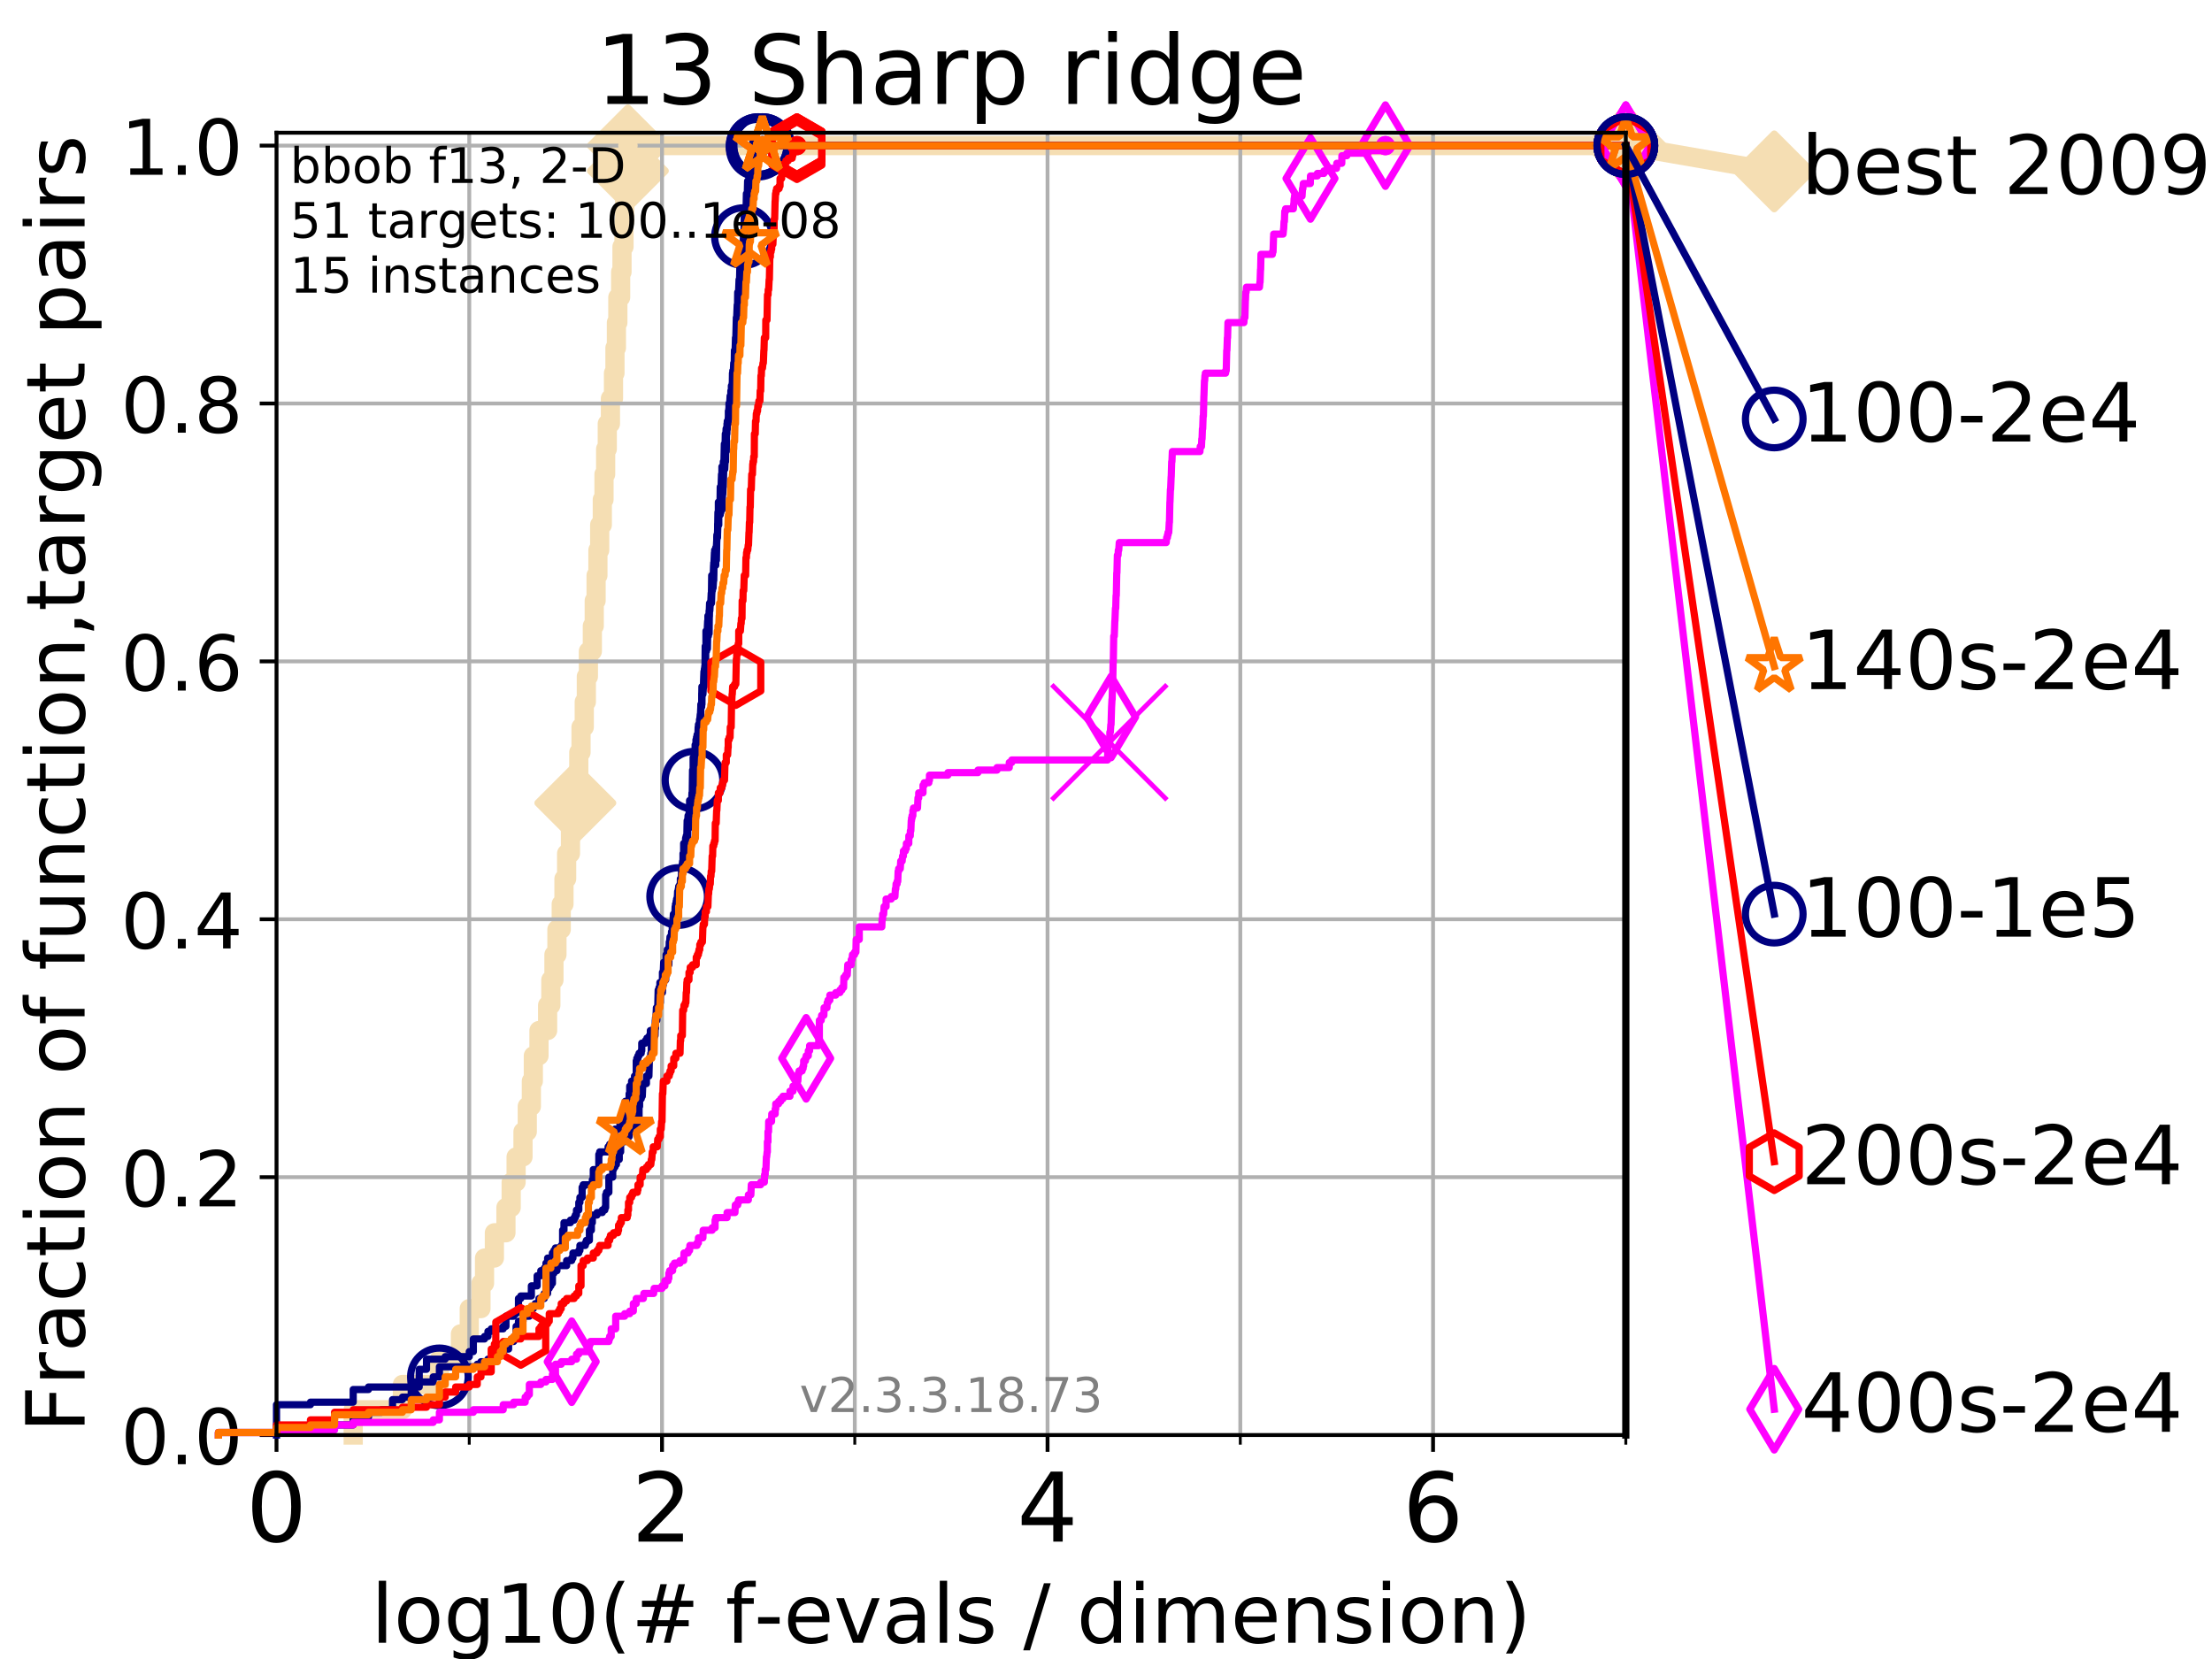 <?xml version="1.0" encoding="utf-8" standalone="no"?>
<!DOCTYPE svg PUBLIC "-//W3C//DTD SVG 1.1//EN"
  "http://www.w3.org/Graphics/SVG/1.1/DTD/svg11.dtd">
<!-- Created with matplotlib (https://matplotlib.org/) -->
<svg height="345.6pt" version="1.1" viewBox="0 0 460.8 345.6" width="460.8pt" xmlns="http://www.w3.org/2000/svg" xmlns:xlink="http://www.w3.org/1999/xlink">
 <defs>
  <style type="text/css">
*{stroke-linecap:butt;stroke-linejoin:round;}
  </style>
 </defs>
 <g id="figure_1">
  <g id="patch_1">
   <path d="M 0 345.6 
L 460.8 345.6 
L 460.8 0 
L 0 0 
z
" style="fill:#ffffff;"/>
  </g>
  <g id="axes_1">
   <g id="patch_2">
    <path d="M 57.6 298.944 
L 338.688 298.944 
L 338.688 27.648 
L 57.6 27.648 
z
" style="fill:#ffffff;"/>
   </g>
   <g id="line2d_1">
    <path d="M 73.579 298.944 
L 73.579 293.677 
L 83.83 293.677 
L 83.83 288.41 
L 91.535 288.41 
L 91.535 283.143 
L 95.918 283.143 
L 95.918 277.877 
L 97.755 277.877 
L 97.755 272.61 
L 100.193 272.61 
L 100.193 267.343 
L 100.935 267.343 
L 100.935 262.076 
L 102.989 262.076 
L 102.989 256.809 
L 105.398 256.809 
L 105.398 251.542 
L 106.489 251.542 
L 106.489 246.275 
L 107.515 246.275 
L 107.515 241.009 
L 108.949 241.009 
L 108.949 235.742 
L 109.843 235.742 
L 109.843 230.475 
L 110.694 230.475 
L 110.694 225.208 
L 111.105 225.208 
L 111.105 219.941 
L 112.281 219.941 
L 112.281 214.674 
L 114.08 214.674 
L 114.08 209.407 
L 114.751 209.407 
L 114.751 204.141 
L 115.397 204.141 
L 115.397 198.874 
L 116.02 198.874 
L 116.02 193.607 
L 116.914 193.607 
L 116.914 188.34 
L 117.486 188.34 
L 117.486 183.073 
L 118.04 183.073 
L 118.04 177.806 
L 118.839 177.806 
L 118.839 172.539 
L 119.097 172.539 
L 119.097 167.272 
L 119.85 167.272 
L 119.85 162.006 
L 120.572 162.006 
L 120.572 156.739 
L 121.037 156.739 
L 121.037 151.472 
L 121.712 151.472 
L 121.712 146.205 
L 122.148 146.205 
L 122.148 140.938 
L 122.573 140.938 
L 122.573 135.671 
L 123.394 135.671 
L 123.394 130.404 
L 123.791 130.404 
L 123.791 125.138 
L 124.178 125.138 
L 124.178 119.871 
L 124.557 119.871 
L 124.557 114.604 
L 124.928 114.604 
L 124.928 109.337 
L 125.471 109.337 
L 125.471 104.07 
L 125.823 104.07 
L 125.823 98.803 
L 126.168 98.803 
L 126.168 93.536 
L 126.507 93.536 
L 126.507 88.27 
L 127.165 88.27 
L 127.165 83.003 
L 127.799 83.003 
L 127.799 77.736 
L 128.108 77.736 
L 128.108 72.469 
L 128.411 72.469 
L 128.411 67.202 
L 128.709 67.202 
L 128.709 61.935 
L 129.291 61.935 
L 129.291 56.668 
L 129.574 56.668 
L 129.574 51.402 
L 129.991 51.402 
L 129.991 46.135 
L 130.128 46.135 
L 130.128 40.868 
L 130.398 40.868 
L 130.398 35.601 
L 130.796 35.601 
L 130.796 30.334 
L 338.688 30.334 
" style="fill:none;stroke:#f5deb3;stroke-linecap:square;stroke-width:4;"/>
   </g>
   <g id="line2d_2">
    <defs>
     <path d="M -0 7.778 
L 7.778 0 
L 0 -7.778 
L -7.778 -0 
z
" id="mdab4f21d51" style="stroke:#f5deb3;stroke-linejoin:miter;stroke-width:1.5;"/>
    </defs>
    <g>
     <use style="fill:#f5deb3;stroke:#f5deb3;stroke-linejoin:miter;stroke-width:1.5;" x="119.85" xlink:href="#mdab4f21d51" y="167.272"/>
     <use style="fill:#f5deb3;stroke:#f5deb3;stroke-linejoin:miter;stroke-width:1.5;" x="130.796" xlink:href="#mdab4f21d51" y="35.601"/>
     <use style="fill:#f5deb3;stroke:#f5deb3;stroke-linejoin:miter;stroke-width:1.5;" x="130.796" xlink:href="#mdab4f21d51" y="30.334"/>
     <use style="fill:#f5deb3;stroke:#f5deb3;stroke-linejoin:miter;stroke-width:1.5;" x="130.796" xlink:href="#mdab4f21d51" y="30.334"/>
     <use style="fill:#f5deb3;stroke:#f5deb3;stroke-linejoin:miter;stroke-width:1.5;" x="338.688" xlink:href="#mdab4f21d51" y="30.334"/>
    </g>
   </g>
   <g id="line2d_3">
    <path style="fill:none;stroke:#f5deb3;stroke-linecap:square;stroke-width:4;"/>
    <g/>
   </g>
   <g id="line2d_4">
    <path d="M 338.688 30.334 
L 369.608 35.706 
" style="fill:none;stroke:#f5deb3;stroke-linecap:square;stroke-width:4;"/>
    <g>
     <use style="fill:#f5deb3;stroke:#f5deb3;stroke-linejoin:miter;stroke-width:1.5;" x="338.688" xlink:href="#mdab4f21d51" y="30.334"/>
     <use style="fill:#f5deb3;stroke:#f5deb3;stroke-linejoin:miter;stroke-width:1.5;" x="369.608" xlink:href="#mdab4f21d51" y="35.706"/>
    </g>
   </g>
   <g id="matplotlib.axis_1">
    <g id="xtick_1">
     <g id="line2d_5">
      <path clip-path="url(#p9e9dd5ed6e)" d="M 57.6 298.944 
L 57.6 27.648 
" style="fill:none;stroke:#b0b0b0;stroke-linecap:square;stroke-width:0.8;"/>
     </g>
     <g id="line2d_6">
      <defs>
       <path d="M 0 0 
L 0 3.5 
" id="m60c9e94cae" style="stroke:#000000;stroke-width:0.8;"/>
      </defs>
      <g>
       <use style="stroke:#000000;stroke-width:0.8;" x="57.6" xlink:href="#m60c9e94cae" y="298.944"/>
      </g>
     </g>
     <g id="text_1">
      <!-- 0 -->
      <defs>
       <path d="M 31.781 66.406 
Q 24.172 66.406 20.328 58.906 
Q 16.5 51.422 16.5 36.375 
Q 16.5 21.391 20.328 13.891 
Q 24.172 6.391 31.781 6.391 
Q 39.453 6.391 43.281 13.891 
Q 47.125 21.391 47.125 36.375 
Q 47.125 51.422 43.281 58.906 
Q 39.453 66.406 31.781 66.406 
z
M 31.781 74.219 
Q 44.047 74.219 50.516 64.516 
Q 56.984 54.828 56.984 36.375 
Q 56.984 17.969 50.516 8.266 
Q 44.047 -1.422 31.781 -1.422 
Q 19.531 -1.422 13.062 8.266 
Q 6.594 17.969 6.594 36.375 
Q 6.594 54.828 13.062 64.516 
Q 19.531 74.219 31.781 74.219 
z
" id="DejaVuSans-48"/>
      </defs>
      <g transform="translate(51.237 321.141)scale(0.2 -0.2)">
       <use xlink:href="#DejaVuSans-48"/>
      </g>
     </g>
    </g>
    <g id="xtick_2">
     <g id="line2d_7">
      <path clip-path="url(#p9e9dd5ed6e)" d="M 137.911 298.944 
L 137.911 27.648 
" style="fill:none;stroke:#b0b0b0;stroke-linecap:square;stroke-width:0.8;"/>
     </g>
     <g id="line2d_8">
      <g>
       <use style="stroke:#000000;stroke-width:0.8;" x="137.911" xlink:href="#m60c9e94cae" y="298.944"/>
      </g>
     </g>
     <g id="text_2">
      <!-- 2 -->
      <defs>
       <path d="M 19.188 8.297 
L 53.609 8.297 
L 53.609 0 
L 7.328 0 
L 7.328 8.297 
Q 12.938 14.109 22.625 23.891 
Q 32.328 33.688 34.812 36.531 
Q 39.547 41.844 41.422 45.531 
Q 43.312 49.219 43.312 52.781 
Q 43.312 58.594 39.234 62.25 
Q 35.156 65.922 28.609 65.922 
Q 23.969 65.922 18.812 64.312 
Q 13.672 62.703 7.812 59.422 
L 7.812 69.391 
Q 13.766 71.781 18.938 73 
Q 24.125 74.219 28.422 74.219 
Q 39.75 74.219 46.484 68.547 
Q 53.219 62.891 53.219 53.422 
Q 53.219 48.922 51.531 44.891 
Q 49.859 40.875 45.406 35.406 
Q 44.188 33.984 37.641 27.219 
Q 31.109 20.453 19.188 8.297 
z
" id="DejaVuSans-50"/>
      </defs>
      <g transform="translate(131.548 321.141)scale(0.2 -0.2)">
       <use xlink:href="#DejaVuSans-50"/>
      </g>
     </g>
    </g>
    <g id="xtick_3">
     <g id="line2d_9">
      <path clip-path="url(#p9e9dd5ed6e)" d="M 218.222 298.944 
L 218.222 27.648 
" style="fill:none;stroke:#b0b0b0;stroke-linecap:square;stroke-width:0.8;"/>
     </g>
     <g id="line2d_10">
      <g>
       <use style="stroke:#000000;stroke-width:0.8;" x="218.222" xlink:href="#m60c9e94cae" y="298.944"/>
      </g>
     </g>
     <g id="text_3">
      <!-- 4 -->
      <defs>
       <path d="M 37.797 64.312 
L 12.891 25.391 
L 37.797 25.391 
z
M 35.203 72.906 
L 47.609 72.906 
L 47.609 25.391 
L 58.016 25.391 
L 58.016 17.188 
L 47.609 17.188 
L 47.609 0 
L 37.797 0 
L 37.797 17.188 
L 4.891 17.188 
L 4.891 26.703 
z
" id="DejaVuSans-52"/>
      </defs>
      <g transform="translate(211.859 321.141)scale(0.2 -0.2)">
       <use xlink:href="#DejaVuSans-52"/>
      </g>
     </g>
    </g>
    <g id="xtick_4">
     <g id="line2d_11">
      <path clip-path="url(#p9e9dd5ed6e)" d="M 298.533 298.944 
L 298.533 27.648 
" style="fill:none;stroke:#b0b0b0;stroke-linecap:square;stroke-width:0.8;"/>
     </g>
     <g id="line2d_12">
      <g>
       <use style="stroke:#000000;stroke-width:0.8;" x="298.533" xlink:href="#m60c9e94cae" y="298.944"/>
      </g>
     </g>
     <g id="text_4">
      <!-- 6 -->
      <defs>
       <path d="M 33.016 40.375 
Q 26.375 40.375 22.484 35.828 
Q 18.609 31.297 18.609 23.391 
Q 18.609 15.531 22.484 10.953 
Q 26.375 6.391 33.016 6.391 
Q 39.656 6.391 43.531 10.953 
Q 47.406 15.531 47.406 23.391 
Q 47.406 31.297 43.531 35.828 
Q 39.656 40.375 33.016 40.375 
z
M 52.594 71.297 
L 52.594 62.312 
Q 48.875 64.062 45.094 64.984 
Q 41.312 65.922 37.594 65.922 
Q 27.828 65.922 22.672 59.328 
Q 17.531 52.734 16.797 39.406 
Q 19.672 43.656 24.016 45.922 
Q 28.375 48.188 33.594 48.188 
Q 44.578 48.188 50.953 41.516 
Q 57.328 34.859 57.328 23.391 
Q 57.328 12.156 50.688 5.359 
Q 44.047 -1.422 33.016 -1.422 
Q 20.359 -1.422 13.672 8.266 
Q 6.984 17.969 6.984 36.375 
Q 6.984 53.656 15.188 63.938 
Q 23.391 74.219 37.203 74.219 
Q 40.922 74.219 44.703 73.484 
Q 48.484 72.75 52.594 71.297 
z
" id="DejaVuSans-54"/>
      </defs>
      <g transform="translate(292.17 321.141)scale(0.2 -0.2)">
       <use xlink:href="#DejaVuSans-54"/>
      </g>
     </g>
    </g>
    <g id="xtick_5">
     <g id="line2d_13">
      <path clip-path="url(#p9e9dd5ed6e)" d="M 97.755 298.944 
L 97.755 27.648 
" style="fill:none;stroke:#b0b0b0;stroke-linecap:square;stroke-width:0.8;"/>
     </g>
     <g id="line2d_14">
      <defs>
       <path d="M 0 0 
L 0 2 
" id="m2ac3ee0038" style="stroke:#000000;stroke-width:0.6;"/>
      </defs>
      <g>
       <use style="stroke:#000000;stroke-width:0.6;" x="97.755" xlink:href="#m2ac3ee0038" y="298.944"/>
      </g>
     </g>
    </g>
    <g id="xtick_6">
     <g id="line2d_15">
      <path clip-path="url(#p9e9dd5ed6e)" d="M 178.066 298.944 
L 178.066 27.648 
" style="fill:none;stroke:#b0b0b0;stroke-linecap:square;stroke-width:0.8;"/>
     </g>
     <g id="line2d_16">
      <g>
       <use style="stroke:#000000;stroke-width:0.6;" x="178.066" xlink:href="#m2ac3ee0038" y="298.944"/>
      </g>
     </g>
    </g>
    <g id="xtick_7">
     <g id="line2d_17">
      <path clip-path="url(#p9e9dd5ed6e)" d="M 258.377 298.944 
L 258.377 27.648 
" style="fill:none;stroke:#b0b0b0;stroke-linecap:square;stroke-width:0.8;"/>
     </g>
     <g id="line2d_18">
      <g>
       <use style="stroke:#000000;stroke-width:0.6;" x="258.377" xlink:href="#m2ac3ee0038" y="298.944"/>
      </g>
     </g>
    </g>
    <g id="xtick_8">
     <g id="line2d_19">
      <path clip-path="url(#p9e9dd5ed6e)" d="M 338.688 298.944 
L 338.688 27.648 
" style="fill:none;stroke:#b0b0b0;stroke-linecap:square;stroke-width:0.8;"/>
     </g>
     <g id="line2d_20">
      <g>
       <use style="stroke:#000000;stroke-width:0.6;" x="338.688" xlink:href="#m2ac3ee0038" y="298.944"/>
      </g>
     </g>
    </g>
    <g id="text_5">
     <!-- log10(# f-evals / dimension) -->
     <defs>
      <path d="M 9.422 75.984 
L 18.406 75.984 
L 18.406 0 
L 9.422 0 
z
" id="DejaVuSans-108"/>
      <path d="M 30.609 48.391 
Q 23.391 48.391 19.188 42.75 
Q 14.984 37.109 14.984 27.297 
Q 14.984 17.484 19.156 11.844 
Q 23.344 6.203 30.609 6.203 
Q 37.797 6.203 41.984 11.859 
Q 46.188 17.531 46.188 27.297 
Q 46.188 37.016 41.984 42.703 
Q 37.797 48.391 30.609 48.391 
z
M 30.609 56 
Q 42.328 56 49.016 48.375 
Q 55.719 40.766 55.719 27.297 
Q 55.719 13.875 49.016 6.219 
Q 42.328 -1.422 30.609 -1.422 
Q 18.844 -1.422 12.172 6.219 
Q 5.516 13.875 5.516 27.297 
Q 5.516 40.766 12.172 48.375 
Q 18.844 56 30.609 56 
z
" id="DejaVuSans-111"/>
      <path d="M 45.406 27.984 
Q 45.406 37.75 41.375 43.109 
Q 37.359 48.484 30.078 48.484 
Q 22.859 48.484 18.828 43.109 
Q 14.797 37.75 14.797 27.984 
Q 14.797 18.266 18.828 12.891 
Q 22.859 7.516 30.078 7.516 
Q 37.359 7.516 41.375 12.891 
Q 45.406 18.266 45.406 27.984 
z
M 54.391 6.781 
Q 54.391 -7.172 48.188 -13.984 
Q 42 -20.797 29.203 -20.797 
Q 24.469 -20.797 20.266 -20.094 
Q 16.062 -19.391 12.109 -17.922 
L 12.109 -9.188 
Q 16.062 -11.328 19.922 -12.344 
Q 23.781 -13.375 27.781 -13.375 
Q 36.625 -13.375 41.016 -8.766 
Q 45.406 -4.156 45.406 5.172 
L 45.406 9.625 
Q 42.625 4.781 38.281 2.391 
Q 33.938 0 27.875 0 
Q 17.828 0 11.672 7.656 
Q 5.516 15.328 5.516 27.984 
Q 5.516 40.672 11.672 48.328 
Q 17.828 56 27.875 56 
Q 33.938 56 38.281 53.609 
Q 42.625 51.219 45.406 46.391 
L 45.406 54.688 
L 54.391 54.688 
z
" id="DejaVuSans-103"/>
      <path d="M 12.406 8.297 
L 28.516 8.297 
L 28.516 63.922 
L 10.984 60.406 
L 10.984 69.391 
L 28.422 72.906 
L 38.281 72.906 
L 38.281 8.297 
L 54.391 8.297 
L 54.391 0 
L 12.406 0 
z
" id="DejaVuSans-49"/>
      <path d="M 31 75.875 
Q 24.469 64.656 21.281 53.656 
Q 18.109 42.672 18.109 31.391 
Q 18.109 20.125 21.312 9.062 
Q 24.516 -2 31 -13.188 
L 23.188 -13.188 
Q 15.875 -1.703 12.234 9.375 
Q 8.594 20.453 8.594 31.391 
Q 8.594 42.281 12.203 53.312 
Q 15.828 64.359 23.188 75.875 
z
" id="DejaVuSans-40"/>
      <path d="M 51.125 44 
L 36.922 44 
L 32.812 27.688 
L 47.125 27.688 
z
M 43.797 71.781 
L 38.719 51.516 
L 52.984 51.516 
L 58.109 71.781 
L 65.922 71.781 
L 60.891 51.516 
L 76.125 51.516 
L 76.125 44 
L 58.984 44 
L 54.984 27.688 
L 70.516 27.688 
L 70.516 20.219 
L 53.078 20.219 
L 48 0 
L 40.188 0 
L 45.219 20.219 
L 30.906 20.219 
L 25.875 0 
L 18.016 0 
L 23.094 20.219 
L 7.719 20.219 
L 7.719 27.688 
L 24.906 27.688 
L 29 44 
L 13.281 44 
L 13.281 51.516 
L 30.906 51.516 
L 35.891 71.781 
z
" id="DejaVuSans-35"/>
      <path id="DejaVuSans-32"/>
      <path d="M 37.109 75.984 
L 37.109 68.5 
L 28.516 68.5 
Q 23.688 68.5 21.797 66.547 
Q 19.922 64.594 19.922 59.516 
L 19.922 54.688 
L 34.719 54.688 
L 34.719 47.703 
L 19.922 47.703 
L 19.922 0 
L 10.891 0 
L 10.891 47.703 
L 2.297 47.703 
L 2.297 54.688 
L 10.891 54.688 
L 10.891 58.5 
Q 10.891 67.625 15.141 71.797 
Q 19.391 75.984 28.609 75.984 
z
" id="DejaVuSans-102"/>
      <path d="M 4.891 31.391 
L 31.203 31.391 
L 31.203 23.391 
L 4.891 23.391 
z
" id="DejaVuSans-45"/>
      <path d="M 56.203 29.594 
L 56.203 25.203 
L 14.891 25.203 
Q 15.484 15.922 20.484 11.062 
Q 25.484 6.203 34.422 6.203 
Q 39.594 6.203 44.453 7.469 
Q 49.312 8.734 54.109 11.281 
L 54.109 2.781 
Q 49.266 0.734 44.188 -0.344 
Q 39.109 -1.422 33.891 -1.422 
Q 20.797 -1.422 13.156 6.188 
Q 5.516 13.812 5.516 26.812 
Q 5.516 40.234 12.766 48.109 
Q 20.016 56 32.328 56 
Q 43.359 56 49.781 48.891 
Q 56.203 41.797 56.203 29.594 
z
M 47.219 32.234 
Q 47.125 39.594 43.094 43.984 
Q 39.062 48.391 32.422 48.391 
Q 24.906 48.391 20.391 44.141 
Q 15.875 39.891 15.188 32.172 
z
" id="DejaVuSans-101"/>
      <path d="M 2.984 54.688 
L 12.5 54.688 
L 29.594 8.797 
L 46.688 54.688 
L 56.203 54.688 
L 35.688 0 
L 23.484 0 
z
" id="DejaVuSans-118"/>
      <path d="M 34.281 27.484 
Q 23.391 27.484 19.188 25 
Q 14.984 22.516 14.984 16.5 
Q 14.984 11.719 18.141 8.906 
Q 21.297 6.109 26.703 6.109 
Q 34.188 6.109 38.703 11.406 
Q 43.219 16.703 43.219 25.484 
L 43.219 27.484 
z
M 52.203 31.203 
L 52.203 0 
L 43.219 0 
L 43.219 8.297 
Q 40.141 3.328 35.547 0.953 
Q 30.953 -1.422 24.312 -1.422 
Q 15.922 -1.422 10.953 3.297 
Q 6 8.016 6 15.922 
Q 6 25.141 12.172 29.828 
Q 18.359 34.516 30.609 34.516 
L 43.219 34.516 
L 43.219 35.406 
Q 43.219 41.609 39.141 45 
Q 35.062 48.391 27.688 48.391 
Q 23 48.391 18.547 47.266 
Q 14.109 46.141 10.016 43.891 
L 10.016 52.203 
Q 14.938 54.109 19.578 55.047 
Q 24.219 56 28.609 56 
Q 40.484 56 46.344 49.844 
Q 52.203 43.703 52.203 31.203 
z
" id="DejaVuSans-97"/>
      <path d="M 44.281 53.078 
L 44.281 44.578 
Q 40.484 46.531 36.375 47.5 
Q 32.281 48.484 27.875 48.484 
Q 21.188 48.484 17.844 46.438 
Q 14.5 44.391 14.5 40.281 
Q 14.5 37.156 16.891 35.375 
Q 19.281 33.594 26.516 31.984 
L 29.594 31.297 
Q 39.156 29.25 43.188 25.516 
Q 47.219 21.781 47.219 15.094 
Q 47.219 7.469 41.188 3.016 
Q 35.156 -1.422 24.609 -1.422 
Q 20.219 -1.422 15.453 -0.562 
Q 10.688 0.297 5.422 2 
L 5.422 11.281 
Q 10.406 8.688 15.234 7.391 
Q 20.062 6.109 24.812 6.109 
Q 31.156 6.109 34.562 8.281 
Q 37.984 10.453 37.984 14.406 
Q 37.984 18.062 35.516 20.016 
Q 33.062 21.969 24.703 23.781 
L 21.578 24.516 
Q 13.234 26.266 9.516 29.906 
Q 5.812 33.547 5.812 39.891 
Q 5.812 47.609 11.281 51.797 
Q 16.75 56 26.812 56 
Q 31.781 56 36.172 55.266 
Q 40.578 54.547 44.281 53.078 
z
" id="DejaVuSans-115"/>
      <path d="M 25.391 72.906 
L 33.688 72.906 
L 8.297 -9.281 
L 0 -9.281 
z
" id="DejaVuSans-47"/>
      <path d="M 45.406 46.391 
L 45.406 75.984 
L 54.391 75.984 
L 54.391 0 
L 45.406 0 
L 45.406 8.203 
Q 42.578 3.328 38.25 0.953 
Q 33.938 -1.422 27.875 -1.422 
Q 17.969 -1.422 11.734 6.484 
Q 5.516 14.406 5.516 27.297 
Q 5.516 40.188 11.734 48.094 
Q 17.969 56 27.875 56 
Q 33.938 56 38.25 53.625 
Q 42.578 51.266 45.406 46.391 
z
M 14.797 27.297 
Q 14.797 17.391 18.875 11.75 
Q 22.953 6.109 30.078 6.109 
Q 37.203 6.109 41.297 11.75 
Q 45.406 17.391 45.406 27.297 
Q 45.406 37.203 41.297 42.844 
Q 37.203 48.484 30.078 48.484 
Q 22.953 48.484 18.875 42.844 
Q 14.797 37.203 14.797 27.297 
z
" id="DejaVuSans-100"/>
      <path d="M 9.422 54.688 
L 18.406 54.688 
L 18.406 0 
L 9.422 0 
z
M 9.422 75.984 
L 18.406 75.984 
L 18.406 64.594 
L 9.422 64.594 
z
" id="DejaVuSans-105"/>
      <path d="M 52 44.188 
Q 55.375 50.25 60.062 53.125 
Q 64.75 56 71.094 56 
Q 79.641 56 84.281 50.016 
Q 88.922 44.047 88.922 33.016 
L 88.922 0 
L 79.891 0 
L 79.891 32.719 
Q 79.891 40.578 77.094 44.375 
Q 74.312 48.188 68.609 48.188 
Q 61.625 48.188 57.562 43.547 
Q 53.516 38.922 53.516 30.906 
L 53.516 0 
L 44.484 0 
L 44.484 32.719 
Q 44.484 40.625 41.703 44.406 
Q 38.922 48.188 33.109 48.188 
Q 26.219 48.188 22.156 43.531 
Q 18.109 38.875 18.109 30.906 
L 18.109 0 
L 9.078 0 
L 9.078 54.688 
L 18.109 54.688 
L 18.109 46.188 
Q 21.188 51.219 25.484 53.609 
Q 29.781 56 35.688 56 
Q 41.656 56 45.828 52.969 
Q 50 49.953 52 44.188 
z
" id="DejaVuSans-109"/>
      <path d="M 54.891 33.016 
L 54.891 0 
L 45.906 0 
L 45.906 32.719 
Q 45.906 40.484 42.875 44.328 
Q 39.844 48.188 33.797 48.188 
Q 26.516 48.188 22.312 43.547 
Q 18.109 38.922 18.109 30.906 
L 18.109 0 
L 9.078 0 
L 9.078 54.688 
L 18.109 54.688 
L 18.109 46.188 
Q 21.344 51.125 25.703 53.562 
Q 30.078 56 35.797 56 
Q 45.219 56 50.047 50.172 
Q 54.891 44.344 54.891 33.016 
z
" id="DejaVuSans-110"/>
      <path d="M 8.016 75.875 
L 15.828 75.875 
Q 23.141 64.359 26.781 53.312 
Q 30.422 42.281 30.422 31.391 
Q 30.422 20.453 26.781 9.375 
Q 23.141 -1.703 15.828 -13.188 
L 8.016 -13.188 
Q 14.5 -2 17.703 9.062 
Q 20.906 20.125 20.906 31.391 
Q 20.906 42.672 17.703 53.656 
Q 14.5 64.656 8.016 75.875 
z
" id="DejaVuSans-41"/>
     </defs>
     <g transform="translate(77.303 342.218)scale(0.17 -0.17)">
      <use xlink:href="#DejaVuSans-108"/>
      <use x="27.783" xlink:href="#DejaVuSans-111"/>
      <use x="88.965" xlink:href="#DejaVuSans-103"/>
      <use x="152.441" xlink:href="#DejaVuSans-49"/>
      <use x="216.064" xlink:href="#DejaVuSans-48"/>
      <use x="279.688" xlink:href="#DejaVuSans-40"/>
      <use x="318.701" xlink:href="#DejaVuSans-35"/>
      <use x="402.49" xlink:href="#DejaVuSans-32"/>
      <use x="434.277" xlink:href="#DejaVuSans-102"/>
      <use x="469.404" xlink:href="#DejaVuSans-45"/>
      <use x="505.488" xlink:href="#DejaVuSans-101"/>
      <use x="567.012" xlink:href="#DejaVuSans-118"/>
      <use x="626.191" xlink:href="#DejaVuSans-97"/>
      <use x="687.471" xlink:href="#DejaVuSans-108"/>
      <use x="715.254" xlink:href="#DejaVuSans-115"/>
      <use x="767.354" xlink:href="#DejaVuSans-32"/>
      <use x="799.141" xlink:href="#DejaVuSans-47"/>
      <use x="832.832" xlink:href="#DejaVuSans-32"/>
      <use x="864.619" xlink:href="#DejaVuSans-100"/>
      <use x="928.096" xlink:href="#DejaVuSans-105"/>
      <use x="955.879" xlink:href="#DejaVuSans-109"/>
      <use x="1053.291" xlink:href="#DejaVuSans-101"/>
      <use x="1114.814" xlink:href="#DejaVuSans-110"/>
      <use x="1178.193" xlink:href="#DejaVuSans-115"/>
      <use x="1230.293" xlink:href="#DejaVuSans-105"/>
      <use x="1258.076" xlink:href="#DejaVuSans-111"/>
      <use x="1319.258" xlink:href="#DejaVuSans-110"/>
      <use x="1382.637" xlink:href="#DejaVuSans-41"/>
     </g>
    </g>
   </g>
   <g id="matplotlib.axis_2">
    <g id="ytick_1">
     <g id="line2d_21">
      <path clip-path="url(#p9e9dd5ed6e)" d="M 57.6 298.944 
L 338.688 298.944 
" style="fill:none;stroke:#b0b0b0;stroke-linecap:square;stroke-width:0.8;"/>
     </g>
     <g id="line2d_22">
      <defs>
       <path d="M 0 0 
L -3.5 0 
" id="m00544d683f" style="stroke:#000000;stroke-width:0.8;"/>
      </defs>
      <g>
       <use style="stroke:#000000;stroke-width:0.8;" x="57.6" xlink:href="#m00544d683f" y="298.944"/>
      </g>
     </g>
     <g id="text_6">
      <!-- 0.0 -->
      <defs>
       <path d="M 10.688 12.406 
L 21 12.406 
L 21 0 
L 10.688 0 
z
" id="DejaVuSans-46"/>
      </defs>
      <g transform="translate(25.155 305.023)scale(0.16 -0.16)">
       <use xlink:href="#DejaVuSans-48"/>
       <use x="63.623" xlink:href="#DejaVuSans-46"/>
       <use x="95.41" xlink:href="#DejaVuSans-48"/>
      </g>
     </g>
    </g>
    <g id="ytick_2">
     <g id="line2d_23">
      <path clip-path="url(#p9e9dd5ed6e)" d="M 57.6 245.222 
L 338.688 245.222 
" style="fill:none;stroke:#b0b0b0;stroke-linecap:square;stroke-width:0.8;"/>
     </g>
     <g id="line2d_24">
      <g>
       <use style="stroke:#000000;stroke-width:0.8;" x="57.6" xlink:href="#m00544d683f" y="245.222"/>
      </g>
     </g>
     <g id="text_7">
      <!-- 0.2 -->
      <g transform="translate(25.155 251.301)scale(0.16 -0.16)">
       <use xlink:href="#DejaVuSans-48"/>
       <use x="63.623" xlink:href="#DejaVuSans-46"/>
       <use x="95.41" xlink:href="#DejaVuSans-50"/>
      </g>
     </g>
    </g>
    <g id="ytick_3">
     <g id="line2d_25">
      <path clip-path="url(#p9e9dd5ed6e)" d="M 57.6 191.5 
L 338.688 191.5 
" style="fill:none;stroke:#b0b0b0;stroke-linecap:square;stroke-width:0.8;"/>
     </g>
     <g id="line2d_26">
      <g>
       <use style="stroke:#000000;stroke-width:0.8;" x="57.6" xlink:href="#m00544d683f" y="191.5"/>
      </g>
     </g>
     <g id="text_8">
      <!-- 0.4 -->
      <g transform="translate(25.155 197.579)scale(0.16 -0.16)">
       <use xlink:href="#DejaVuSans-48"/>
       <use x="63.623" xlink:href="#DejaVuSans-46"/>
       <use x="95.41" xlink:href="#DejaVuSans-52"/>
      </g>
     </g>
    </g>
    <g id="ytick_4">
     <g id="line2d_27">
      <path clip-path="url(#p9e9dd5ed6e)" d="M 57.6 137.778 
L 338.688 137.778 
" style="fill:none;stroke:#b0b0b0;stroke-linecap:square;stroke-width:0.8;"/>
     </g>
     <g id="line2d_28">
      <g>
       <use style="stroke:#000000;stroke-width:0.8;" x="57.6" xlink:href="#m00544d683f" y="137.778"/>
      </g>
     </g>
     <g id="text_9">
      <!-- 0.6 -->
      <g transform="translate(25.155 143.857)scale(0.16 -0.16)">
       <use xlink:href="#DejaVuSans-48"/>
       <use x="63.623" xlink:href="#DejaVuSans-46"/>
       <use x="95.41" xlink:href="#DejaVuSans-54"/>
      </g>
     </g>
    </g>
    <g id="ytick_5">
     <g id="line2d_29">
      <path clip-path="url(#p9e9dd5ed6e)" d="M 57.6 84.056 
L 338.688 84.056 
" style="fill:none;stroke:#b0b0b0;stroke-linecap:square;stroke-width:0.8;"/>
     </g>
     <g id="line2d_30">
      <g>
       <use style="stroke:#000000;stroke-width:0.8;" x="57.6" xlink:href="#m00544d683f" y="84.056"/>
      </g>
     </g>
     <g id="text_10">
      <!-- 0.8 -->
      <defs>
       <path d="M 31.781 34.625 
Q 24.75 34.625 20.719 30.859 
Q 16.703 27.094 16.703 20.516 
Q 16.703 13.922 20.719 10.156 
Q 24.75 6.391 31.781 6.391 
Q 38.812 6.391 42.859 10.172 
Q 46.922 13.969 46.922 20.516 
Q 46.922 27.094 42.891 30.859 
Q 38.875 34.625 31.781 34.625 
z
M 21.922 38.812 
Q 15.578 40.375 12.031 44.719 
Q 8.5 49.078 8.5 55.328 
Q 8.5 64.062 14.719 69.141 
Q 20.953 74.219 31.781 74.219 
Q 42.672 74.219 48.875 69.141 
Q 55.078 64.062 55.078 55.328 
Q 55.078 49.078 51.531 44.719 
Q 48 40.375 41.703 38.812 
Q 48.828 37.156 52.797 32.312 
Q 56.781 27.484 56.781 20.516 
Q 56.781 9.906 50.312 4.234 
Q 43.844 -1.422 31.781 -1.422 
Q 19.734 -1.422 13.25 4.234 
Q 6.781 9.906 6.781 20.516 
Q 6.781 27.484 10.781 32.312 
Q 14.797 37.156 21.922 38.812 
z
M 18.312 54.391 
Q 18.312 48.734 21.844 45.562 
Q 25.391 42.391 31.781 42.391 
Q 38.141 42.391 41.719 45.562 
Q 45.312 48.734 45.312 54.391 
Q 45.312 60.062 41.719 63.234 
Q 38.141 66.406 31.781 66.406 
Q 25.391 66.406 21.844 63.234 
Q 18.312 60.062 18.312 54.391 
z
" id="DejaVuSans-56"/>
      </defs>
      <g transform="translate(25.155 90.135)scale(0.16 -0.16)">
       <use xlink:href="#DejaVuSans-48"/>
       <use x="63.623" xlink:href="#DejaVuSans-46"/>
       <use x="95.41" xlink:href="#DejaVuSans-56"/>
      </g>
     </g>
    </g>
    <g id="ytick_6">
     <g id="line2d_31">
      <path clip-path="url(#p9e9dd5ed6e)" d="M 57.6 30.334 
L 338.688 30.334 
" style="fill:none;stroke:#b0b0b0;stroke-linecap:square;stroke-width:0.8;"/>
     </g>
     <g id="line2d_32">
      <g>
       <use style="stroke:#000000;stroke-width:0.8;" x="57.6" xlink:href="#m00544d683f" y="30.334"/>
      </g>
     </g>
     <g id="text_11">
      <!-- 1.0 -->
      <g transform="translate(25.155 36.413)scale(0.16 -0.16)">
       <use xlink:href="#DejaVuSans-49"/>
       <use x="63.623" xlink:href="#DejaVuSans-46"/>
       <use x="95.41" xlink:href="#DejaVuSans-48"/>
      </g>
     </g>
    </g>
    <g id="text_12">
     <!-- Fraction of function,target pairs -->
     <defs>
      <path d="M 9.812 72.906 
L 51.703 72.906 
L 51.703 64.594 
L 19.672 64.594 
L 19.672 43.109 
L 48.578 43.109 
L 48.578 34.812 
L 19.672 34.812 
L 19.672 0 
L 9.812 0 
z
" id="DejaVuSans-70"/>
      <path d="M 41.109 46.297 
Q 39.594 47.172 37.812 47.578 
Q 36.031 48 33.891 48 
Q 26.266 48 22.188 43.047 
Q 18.109 38.094 18.109 28.812 
L 18.109 0 
L 9.078 0 
L 9.078 54.688 
L 18.109 54.688 
L 18.109 46.188 
Q 20.953 51.172 25.484 53.578 
Q 30.031 56 36.531 56 
Q 37.453 56 38.578 55.875 
Q 39.703 55.766 41.062 55.516 
z
" id="DejaVuSans-114"/>
      <path d="M 48.781 52.594 
L 48.781 44.188 
Q 44.969 46.297 41.141 47.344 
Q 37.312 48.391 33.406 48.391 
Q 24.656 48.391 19.812 42.844 
Q 14.984 37.312 14.984 27.297 
Q 14.984 17.281 19.812 11.734 
Q 24.656 6.203 33.406 6.203 
Q 37.312 6.203 41.141 7.25 
Q 44.969 8.297 48.781 10.406 
L 48.781 2.094 
Q 45.016 0.344 40.984 -0.531 
Q 36.969 -1.422 32.422 -1.422 
Q 20.062 -1.422 12.781 6.344 
Q 5.516 14.109 5.516 27.297 
Q 5.516 40.672 12.859 48.328 
Q 20.219 56 33.016 56 
Q 37.156 56 41.109 55.141 
Q 45.062 54.297 48.781 52.594 
z
" id="DejaVuSans-99"/>
      <path d="M 18.312 70.219 
L 18.312 54.688 
L 36.812 54.688 
L 36.812 47.703 
L 18.312 47.703 
L 18.312 18.016 
Q 18.312 11.328 20.141 9.422 
Q 21.969 7.516 27.594 7.516 
L 36.812 7.516 
L 36.812 0 
L 27.594 0 
Q 17.188 0 13.234 3.875 
Q 9.281 7.766 9.281 18.016 
L 9.281 47.703 
L 2.688 47.703 
L 2.688 54.688 
L 9.281 54.688 
L 9.281 70.219 
z
" id="DejaVuSans-116"/>
      <path d="M 8.5 21.578 
L 8.5 54.688 
L 17.484 54.688 
L 17.484 21.922 
Q 17.484 14.156 20.5 10.266 
Q 23.531 6.391 29.594 6.391 
Q 36.859 6.391 41.078 11.031 
Q 45.312 15.672 45.312 23.688 
L 45.312 54.688 
L 54.297 54.688 
L 54.297 0 
L 45.312 0 
L 45.312 8.406 
Q 42.047 3.422 37.719 1 
Q 33.406 -1.422 27.688 -1.422 
Q 18.266 -1.422 13.375 4.438 
Q 8.5 10.297 8.5 21.578 
z
M 31.109 56 
z
" id="DejaVuSans-117"/>
      <path d="M 11.719 12.406 
L 22.016 12.406 
L 22.016 4 
L 14.016 -11.625 
L 7.719 -11.625 
L 11.719 4 
z
" id="DejaVuSans-44"/>
      <path d="M 18.109 8.203 
L 18.109 -20.797 
L 9.078 -20.797 
L 9.078 54.688 
L 18.109 54.688 
L 18.109 46.391 
Q 20.953 51.266 25.266 53.625 
Q 29.594 56 35.594 56 
Q 45.562 56 51.781 48.094 
Q 58.016 40.188 58.016 27.297 
Q 58.016 14.406 51.781 6.484 
Q 45.562 -1.422 35.594 -1.422 
Q 29.594 -1.422 25.266 0.953 
Q 20.953 3.328 18.109 8.203 
z
M 48.688 27.297 
Q 48.688 37.203 44.609 42.844 
Q 40.531 48.484 33.406 48.484 
Q 26.266 48.484 22.188 42.844 
Q 18.109 37.203 18.109 27.297 
Q 18.109 17.391 22.188 11.75 
Q 26.266 6.109 33.406 6.109 
Q 40.531 6.109 44.609 11.75 
Q 48.688 17.391 48.688 27.297 
z
" id="DejaVuSans-112"/>
     </defs>
     <g transform="translate(17.62 298.435)rotate(-90)scale(0.17 -0.17)">
      <use xlink:href="#DejaVuSans-70"/>
      <use x="57.41" xlink:href="#DejaVuSans-114"/>
      <use x="98.523" xlink:href="#DejaVuSans-97"/>
      <use x="159.803" xlink:href="#DejaVuSans-99"/>
      <use x="214.783" xlink:href="#DejaVuSans-116"/>
      <use x="253.992" xlink:href="#DejaVuSans-105"/>
      <use x="281.775" xlink:href="#DejaVuSans-111"/>
      <use x="342.957" xlink:href="#DejaVuSans-110"/>
      <use x="406.336" xlink:href="#DejaVuSans-32"/>
      <use x="438.123" xlink:href="#DejaVuSans-111"/>
      <use x="499.305" xlink:href="#DejaVuSans-102"/>
      <use x="534.51" xlink:href="#DejaVuSans-32"/>
      <use x="566.297" xlink:href="#DejaVuSans-102"/>
      <use x="601.502" xlink:href="#DejaVuSans-117"/>
      <use x="664.881" xlink:href="#DejaVuSans-110"/>
      <use x="728.26" xlink:href="#DejaVuSans-99"/>
      <use x="783.24" xlink:href="#DejaVuSans-116"/>
      <use x="822.449" xlink:href="#DejaVuSans-105"/>
      <use x="850.232" xlink:href="#DejaVuSans-111"/>
      <use x="911.414" xlink:href="#DejaVuSans-110"/>
      <use x="974.793" xlink:href="#DejaVuSans-44"/>
      <use x="1006.58" xlink:href="#DejaVuSans-116"/>
      <use x="1045.789" xlink:href="#DejaVuSans-97"/>
      <use x="1107.068" xlink:href="#DejaVuSans-114"/>
      <use x="1148.166" xlink:href="#DejaVuSans-103"/>
      <use x="1211.643" xlink:href="#DejaVuSans-101"/>
      <use x="1273.166" xlink:href="#DejaVuSans-116"/>
      <use x="1312.375" xlink:href="#DejaVuSans-32"/>
      <use x="1344.162" xlink:href="#DejaVuSans-112"/>
      <use x="1407.639" xlink:href="#DejaVuSans-97"/>
      <use x="1468.918" xlink:href="#DejaVuSans-105"/>
      <use x="1496.701" xlink:href="#DejaVuSans-114"/>
      <use x="1537.814" xlink:href="#DejaVuSans-115"/>
     </g>
    </g>
   </g>
   <g id="line2d_33">
    <defs>
     <path d="M 0 1.5 
C 0.398 1.5 0.779 1.342 1.061 1.061 
C 1.342 0.779 1.5 0.398 1.5 0 
C 1.5 -0.398 1.342 -0.779 1.061 -1.061 
C 0.779 -1.342 0.398 -1.5 0 -1.5 
C -0.398 -1.5 -0.779 -1.342 -1.061 -1.061 
C -1.342 -0.779 -1.5 -0.398 -1.5 0 
C -1.5 0.398 -1.342 0.779 -1.061 1.061 
C -0.779 1.342 -0.398 1.5 0 1.5 
z
" id="mbd84f823d6" style="stroke:#f5deb3;"/>
    </defs>
    <g>
     <use style="fill:#f5deb3;stroke:#f5deb3;" x="130.796" xlink:href="#mbd84f823d6" y="30.334"/>
     <use style="fill:#f5deb3;stroke:#f5deb3;" x="130.796" xlink:href="#mbd84f823d6" y="30.334"/>
    </g>
   </g>
   <g id="line2d_34">
    <defs>
     <path d="M 0 1.5 
C 0.398 1.5 0.779 1.342 1.061 1.061 
C 1.342 0.779 1.5 0.398 1.5 0 
C 1.5 -0.398 1.342 -0.779 1.061 -1.061 
C 0.779 -1.342 0.398 -1.5 0 -1.5 
C -0.398 -1.5 -0.779 -1.342 -1.061 -1.061 
C -1.342 -0.779 -1.5 -0.398 -1.5 0 
C -1.5 0.398 -1.342 0.779 -1.061 1.061 
C -0.779 1.342 -0.398 1.5 0 1.5 
z
" id="mc409f00fdb" style="stroke:#000080;"/>
    </defs>
    <g>
     <use style="fill:#000080;stroke:#000080;" x="157.948" xlink:href="#mc409f00fdb" y="30.334"/>
     <use style="fill:#000080;stroke:#000080;" x="157.948" xlink:href="#mc409f00fdb" y="30.334"/>
    </g>
   </g>
   <g id="line2d_35">
    <path d="M 57.6 298.944 
L 57.6 297.364 
L 69.688 297.364 
L 69.688 296.837 
L 73.579 296.837 
L 73.579 295.257 
L 76.759 295.257 
L 76.759 294.204 
L 79.447 294.204 
L 79.447 293.677 
L 81.776 293.677 
L 81.776 291.57 
L 83.83 291.57 
L 83.83 291.044 
L 85.667 291.044 
L 85.667 288.937 
L 87.33 288.937 
L 87.33 285.25 
L 88.847 285.25 
L 88.847 283.143 
L 92.738 283.143 
L 92.738 282.617 
L 97.755 282.617 
L 97.755 281.563 
L 98.606 281.563 
L 98.606 278.93 
L 100.935 278.93 
L 100.935 278.403 
L 101.647 278.403 
L 101.647 277.35 
L 102.331 277.35 
L 102.331 276.823 
L 104.826 276.823 
L 104.826 276.296 
L 105.398 276.296 
L 105.398 274.19 
L 107.009 274.19 
L 107.009 273.663 
L 107.515 273.663 
L 107.515 273.136 
L 108.006 273.136 
L 108.006 270.503 
L 108.484 270.503 
L 108.484 269.976 
L 110.694 269.976 
L 110.694 267.87 
L 111.897 267.87 
L 111.897 265.763 
L 112.656 265.763 
L 112.656 264.709 
L 113.383 264.709 
L 113.383 264.183 
L 113.735 264.183 
L 113.735 263.129 
L 114.08 263.129 
L 114.08 262.076 
L 115.077 262.076 
L 115.077 261.023 
L 115.397 261.023 
L 115.397 260.496 
L 115.711 260.496 
L 115.711 259.969 
L 116.914 259.969 
L 116.914 259.443 
L 117.203 259.443 
L 117.203 256.282 
L 117.486 256.282 
L 117.486 254.702 
L 118.839 254.702 
L 118.839 254.176 
L 119.603 254.176 
L 119.603 253.649 
L 119.85 253.649 
L 119.85 253.122 
L 120.094 253.122 
L 120.094 252.069 
L 120.572 252.069 
L 120.572 250.489 
L 120.806 250.489 
L 120.806 249.436 
L 121.265 249.436 
L 121.265 247.329 
L 121.49 247.329 
L 121.49 246.802 
L 123.394 246.802 
L 123.394 245.749 
L 123.594 245.749 
L 123.594 243.642 
L 124.744 243.642 
L 124.744 240.482 
L 124.928 240.482 
L 124.928 239.955 
L 126.674 239.955 
L 126.674 238.902 
L 127.003 238.902 
L 127.003 238.375 
L 127.954 238.375 
L 127.954 237.848 
L 128.108 237.848 
L 128.108 235.215 
L 129.147 235.215 
L 129.147 233.635 
L 129.991 233.635 
L 129.991 233.108 
L 130.128 233.108 
L 130.128 232.582 
L 130.264 232.582 
L 130.264 229.421 
L 131.056 229.421 
L 131.056 227.841 
L 131.185 227.841 
L 131.185 226.261 
L 131.566 226.261 
L 131.566 225.208 
L 132.182 225.208 
L 132.182 224.155 
L 132.542 224.155 
L 132.542 220.994 
L 132.66 220.994 
L 132.66 220.468 
L 132.894 220.468 
L 132.894 219.941 
L 133.125 219.941 
L 133.125 219.414 
L 133.578 219.414 
L 133.578 218.888 
L 133.689 218.888 
L 133.689 217.308 
L 134.45 217.308 
L 134.45 216.781 
L 134.766 216.781 
L 134.766 216.254 
L 135.281 216.254 
L 135.281 215.728 
L 135.482 215.728 
L 135.482 214.674 
L 136.266 214.674 
L 136.266 214.148 
L 136.551 214.148 
L 136.551 212.567 
L 136.832 212.567 
L 136.924 209.934 
L 137.108 209.934 
L 137.108 209.407 
L 137.38 209.407 
L 137.38 208.881 
L 137.559 208.881 
L 137.559 206.774 
L 137.998 206.774 
L 138.084 205.194 
L 138.171 205.194 
L 138.171 204.141 
L 138.678 204.141 
L 138.678 203.087 
L 138.845 203.087 
L 138.927 202.034 
L 139.091 202.034 
L 139.172 200.98 
L 139.334 200.98 
L 139.414 196.24 
L 139.494 196.24 
L 139.573 195.187 
L 139.965 195.187 
L 139.965 194.133 
L 140.119 194.133 
L 140.119 192.553 
L 140.348 192.553 
L 140.424 190.973 
L 140.797 190.973 
L 140.797 189.92 
L 140.944 189.92 
L 140.944 187.287 
L 141.09 187.287 
L 141.163 185.706 
L 141.307 185.706 
L 141.307 185.18 
L 141.592 185.18 
L 141.662 184.126 
L 141.732 184.126 
L 141.732 183.073 
L 141.941 183.073 
L 142.01 180.44 
L 142.148 180.44 
L 142.216 179.386 
L 142.284 179.386 
L 142.284 177.806 
L 142.419 177.806 
L 142.419 175.699 
L 142.818 175.699 
L 142.818 174.646 
L 143.273 174.646 
L 143.273 172.539 
L 143.528 172.539 
L 143.528 172.013 
L 143.654 172.013 
L 143.654 171.486 
L 143.903 171.486 
L 143.903 170.959 
L 144.087 170.959 
L 144.148 168.853 
L 144.209 168.853 
L 144.27 166.219 
L 144.391 166.219 
L 144.451 165.166 
L 144.57 165.166 
L 144.57 162.532 
L 144.807 162.532 
L 144.865 161.479 
L 144.924 161.479 
L 144.982 160.426 
L 145.155 160.426 
L 145.213 156.212 
L 145.27 156.212 
L 145.27 155.159 
L 145.384 155.159 
L 145.441 152.525 
L 145.554 152.525 
L 145.554 151.999 
L 145.666 151.999 
L 145.722 149.892 
L 145.777 149.892 
L 145.888 148.838 
L 145.943 148.838 
L 145.998 147.258 
L 146.162 147.258 
L 146.216 143.045 
L 146.538 143.045 
L 146.644 139.885 
L 146.854 139.885 
L 146.906 134.618 
L 147.062 134.618 
L 147.062 131.458 
L 147.318 131.458 
L 147.419 129.351 
L 147.47 129.351 
L 147.47 128.298 
L 147.72 128.298 
L 147.819 125.664 
L 148.21 125.664 
L 148.306 123.031 
L 148.402 123.031 
L 148.402 122.504 
L 148.545 122.504 
L 148.639 120.924 
L 148.686 120.924 
L 148.733 117.764 
L 149.104 117.764 
L 149.104 116.711 
L 149.241 116.711 
L 149.332 111.444 
L 149.468 111.444 
L 149.513 109.337 
L 149.735 109.337 
L 149.735 107.23 
L 150.042 107.23 
L 150.042 106.704 
L 150.172 106.704 
L 150.172 106.177 
L 150.429 106.177 
L 150.514 103.017 
L 150.557 103.017 
L 150.641 101.437 
L 150.683 101.437 
L 150.766 97.75 
L 150.974 97.75 
L 151.056 96.17 
L 151.138 96.17 
L 151.179 94.063 
L 151.301 94.063 
L 151.341 90.376 
L 151.422 90.376 
L 151.462 88.27 
L 151.701 88.27 
L 151.701 87.216 
L 151.858 87.216 
L 151.858 84.056 
L 152.014 84.056 
L 152.092 82.476 
L 152.246 82.476 
L 152.246 81.423 
L 152.36 81.423 
L 152.36 80.369 
L 152.55 80.369 
L 152.587 77.736 
L 152.7 77.736 
L 152.7 77.209 
L 152.922 77.209 
L 152.996 75.629 
L 153.069 75.629 
L 153.142 73.522 
L 153.251 73.522 
L 153.287 71.942 
L 153.467 71.942 
L 153.574 68.255 
L 153.68 68.255 
L 153.715 67.202 
L 153.89 67.202 
L 153.995 64.042 
L 154.167 64.042 
L 154.167 63.515 
L 154.304 63.515 
L 154.406 62.462 
L 154.541 62.462 
L 154.641 59.829 
L 154.741 59.829 
L 154.774 58.775 
L 154.906 58.775 
L 154.939 56.668 
L 155.038 56.668 
L 155.103 54.562 
L 155.297 54.562 
L 155.297 54.035 
L 155.489 54.035 
L 155.521 52.455 
L 155.647 52.455 
L 155.742 50.875 
L 155.773 50.875 
L 155.836 47.188 
L 155.96 47.188 
L 156.053 45.081 
L 156.083 45.081 
L 156.114 43.501 
L 156.328 43.501 
L 156.388 41.921 
L 156.449 41.921 
L 156.449 41.395 
L 156.628 41.395 
L 156.688 38.761 
L 156.777 38.761 
L 156.806 37.181 
L 157.012 37.181 
L 157.099 34.548 
L 157.33 34.548 
L 157.33 34.021 
L 157.472 34.021 
L 157.472 32.441 
L 157.585 32.441 
L 157.585 31.914 
L 157.837 31.914 
L 157.948 30.334 
L 338.688 30.334 
L 338.688 30.334 
" style="fill:none;stroke:#000080;stroke-linecap:square;stroke-width:1.5;"/>
   </g>
   <g id="line2d_36">
    <defs>
     <path d="M 0 6 
C 1.591 6 3.117 5.368 4.243 4.243 
C 5.368 3.117 6 1.591 6 0 
C 6 -1.591 5.368 -3.117 4.243 -4.243 
C 3.117 -5.368 1.591 -6 0 -6 
C -1.591 -6 -3.117 -5.368 -4.243 -4.243 
C -5.368 -3.117 -6 -1.591 -6 0 
C -6 1.591 -5.368 3.117 -4.243 4.243 
C -3.117 5.368 -1.591 6 0 6 
z
" id="m3f7d6626d6" style="stroke:#000080;stroke-width:1.5;"/>
    </defs>
    <g>
     <use style="fill-opacity:0;stroke:#000080;stroke-width:1.5;" x="144.57" xlink:href="#m3f7d6626d6" y="162.532"/>
     <use style="fill-opacity:0;stroke:#000080;stroke-width:1.5;" x="157.948" xlink:href="#m3f7d6626d6" y="30.861"/>
     <use style="fill-opacity:0;stroke:#000080;stroke-width:1.5;" x="157.948" xlink:href="#m3f7d6626d6" y="30.334"/>
     <use style="fill-opacity:0;stroke:#000080;stroke-width:1.5;" x="157.948" xlink:href="#m3f7d6626d6" y="30.334"/>
     <use style="fill-opacity:0;stroke:#000080;stroke-width:1.5;" x="338.688" xlink:href="#m3f7d6626d6" y="30.334"/>
    </g>
   </g>
   <g id="line2d_37">
    <path style="fill:none;stroke:#000080;stroke-linecap:square;stroke-width:1.5;"/>
    <g/>
   </g>
   <g id="line2d_38">
    <g>
     <use style="fill:#000080;stroke:#000080;" x="158.837" xlink:href="#mc409f00fdb" y="30.334"/>
     <use style="fill:#000080;stroke:#000080;" x="158.837" xlink:href="#mc409f00fdb" y="30.334"/>
    </g>
   </g>
   <g id="line2d_39">
    <path d="M 45.512 298.944 
L 45.512 298.417 
L 57.6 298.417 
L 57.6 292.624 
L 64.671 292.624 
L 64.671 292.097 
L 73.579 292.097 
L 73.579 289.464 
L 76.759 289.464 
L 76.759 288.937 
L 85.667 288.937 
L 85.667 287.884 
L 90.243 287.884 
L 90.243 286.83 
L 91.535 286.83 
L 91.535 284.723 
L 99.418 284.723 
L 99.418 284.197 
L 100.193 284.197 
L 100.193 283.67 
L 101.647 283.67 
L 101.647 283.143 
L 102.989 283.143 
L 102.989 282.09 
L 104.826 282.09 
L 104.826 281.037 
L 105.952 281.037 
L 105.952 279.457 
L 107.009 279.457 
L 107.009 278.93 
L 107.515 278.93 
L 107.515 276.296 
L 108.006 276.296 
L 108.006 275.243 
L 108.949 275.243 
L 108.949 274.19 
L 110.274 274.19 
L 110.274 273.136 
L 110.694 273.136 
L 110.694 272.61 
L 111.105 272.61 
L 111.105 272.083 
L 111.506 272.083 
L 111.506 271.556 
L 112.281 271.556 
L 112.281 270.503 
L 113.383 270.503 
L 113.383 269.45 
L 114.08 269.45 
L 114.08 268.396 
L 114.419 268.396 
L 114.419 267.87 
L 114.751 267.87 
L 114.751 267.343 
L 115.077 267.343 
L 115.077 265.236 
L 115.397 265.236 
L 115.397 264.709 
L 116.02 264.709 
L 116.02 263.656 
L 118.04 263.656 
L 118.04 262.603 
L 119.097 262.603 
L 119.097 262.076 
L 119.352 262.076 
L 119.352 261.023 
L 120.572 261.023 
L 120.572 260.496 
L 120.806 260.496 
L 120.806 259.443 
L 121.931 259.443 
L 121.931 258.916 
L 122.148 258.916 
L 122.148 258.389 
L 122.782 258.389 
L 122.782 256.282 
L 123.193 256.282 
L 123.193 254.702 
L 123.394 254.702 
L 123.394 253.122 
L 124.369 253.122 
L 124.369 252.596 
L 125.471 252.596 
L 125.471 252.069 
L 125.996 252.069 
L 125.996 251.542 
L 126.168 251.542 
L 126.168 248.909 
L 126.338 248.909 
L 126.338 248.382 
L 126.839 248.382 
L 126.839 245.222 
L 127.643 245.222 
L 127.643 243.642 
L 127.799 243.642 
L 127.799 243.115 
L 128.108 243.115 
L 128.108 242.589 
L 128.411 242.589 
L 128.411 241.535 
L 129.002 241.535 
L 129.002 239.955 
L 129.291 239.955 
L 129.291 237.848 
L 130.128 237.848 
L 130.128 237.322 
L 130.264 237.322 
L 130.264 236.795 
L 131.056 236.795 
L 131.056 235.215 
L 132.06 235.215 
L 132.06 234.162 
L 132.777 234.162 
L 132.777 232.582 
L 133.125 232.582 
L 133.125 230.475 
L 133.239 230.475 
L 133.239 228.895 
L 133.578 228.895 
L 133.578 228.368 
L 133.8 228.368 
L 133.91 225.735 
L 134.661 225.735 
L 134.661 224.155 
L 135.179 224.155 
L 135.281 220.468 
L 135.482 220.468 
L 135.582 219.414 
L 135.682 219.414 
L 135.682 217.308 
L 136.073 217.308 
L 136.073 216.254 
L 136.266 216.254 
L 136.266 215.728 
L 136.457 215.728 
L 136.551 212.041 
L 136.645 212.041 
L 136.739 209.934 
L 137.016 209.934 
L 137.108 206.247 
L 137.29 206.247 
L 137.29 205.721 
L 137.469 205.721 
L 137.469 204.667 
L 137.998 204.667 
L 137.998 202.56 
L 138.171 202.56 
L 138.256 200.454 
L 138.762 200.454 
L 138.762 198.874 
L 139.009 198.874 
L 139.009 197.82 
L 139.414 197.82 
L 139.414 197.294 
L 139.809 197.294 
L 139.887 194.133 
L 140.042 194.133 
L 140.042 192.027 
L 140.196 192.027 
L 140.272 190.447 
L 140.574 190.447 
L 140.649 188.867 
L 140.723 188.867 
L 140.723 188.34 
L 140.871 188.34 
L 140.871 187.813 
L 141.163 187.813 
L 141.163 186.76 
L 141.379 186.76 
L 141.379 184.653 
L 141.802 184.653 
L 141.872 183.6 
L 142.01 183.6 
L 142.079 180.966 
L 142.148 180.966 
L 142.216 179.913 
L 142.284 179.913 
L 142.284 179.386 
L 142.419 179.386 
L 142.419 178.86 
L 142.686 178.86 
L 142.686 177.28 
L 142.818 177.28 
L 142.818 176.753 
L 142.95 176.753 
L 142.95 174.119 
L 143.08 174.119 
L 143.144 170.959 
L 143.273 170.959 
L 143.337 169.906 
L 143.528 169.906 
L 143.591 167.799 
L 143.654 167.799 
L 143.654 166.746 
L 144.087 166.746 
L 144.148 165.166 
L 144.209 165.166 
L 144.27 160.426 
L 144.391 160.426 
L 144.391 157.792 
L 144.63 157.792 
L 144.63 157.265 
L 144.807 157.265 
L 144.807 155.159 
L 144.982 155.159 
L 144.982 154.105 
L 145.098 154.105 
L 145.098 153.579 
L 145.213 153.579 
L 145.213 153.052 
L 145.384 153.052 
L 145.441 151.472 
L 145.497 151.472 
L 145.497 150.945 
L 145.777 150.945 
L 145.833 149.892 
L 145.943 149.892 
L 145.998 146.732 
L 146.216 146.732 
L 146.216 144.625 
L 146.431 144.625 
L 146.538 143.045 
L 146.644 143.045 
L 146.749 139.358 
L 146.854 139.358 
L 146.854 138.831 
L 147.01 138.831 
L 147.01 135.671 
L 147.165 135.671 
L 147.165 135.145 
L 147.369 135.145 
L 147.419 132.511 
L 147.57 132.511 
L 147.57 131.985 
L 147.72 131.985 
L 147.77 127.244 
L 147.868 127.244 
L 147.967 125.664 
L 148.064 125.664 
L 148.161 123.558 
L 148.21 123.558 
L 148.258 119.871 
L 148.592 119.871 
L 148.686 117.237 
L 148.733 117.237 
L 148.827 115.131 
L 148.873 115.131 
L 148.873 114.604 
L 149.104 114.604 
L 149.104 114.077 
L 149.241 114.077 
L 149.332 111.97 
L 149.468 111.97 
L 149.557 106.704 
L 149.647 106.704 
L 149.647 104.597 
L 149.999 104.597 
L 150.042 101.437 
L 150.215 101.437 
L 150.301 98.803 
L 150.387 98.803 
L 150.387 97.223 
L 150.683 97.223 
L 150.683 96.17 
L 150.808 96.17 
L 150.891 92.483 
L 151.056 92.483 
L 151.097 90.376 
L 151.219 90.376 
L 151.26 89.323 
L 151.502 89.323 
L 151.502 87.743 
L 151.74 87.743 
L 151.74 85.636 
L 151.858 85.636 
L 151.858 85.109 
L 151.975 85.109 
L 152.053 83.529 
L 152.36 83.529 
L 152.36 83.003 
L 152.512 83.003 
L 152.587 79.843 
L 152.625 79.843 
L 152.7 77.209 
L 152.774 77.209 
L 152.848 75.629 
L 152.959 75.629 
L 152.996 72.996 
L 153.142 72.996 
L 153.215 70.362 
L 153.287 70.362 
L 153.395 66.149 
L 153.467 66.149 
L 153.574 63.515 
L 153.644 63.515 
L 153.68 60.882 
L 153.855 60.882 
L 153.96 58.248 
L 154.064 58.248 
L 154.133 55.088 
L 154.372 55.088 
L 154.44 51.402 
L 154.675 51.402 
L 154.675 50.875 
L 154.841 50.875 
L 154.874 48.768 
L 154.972 48.768 
L 155.07 44.028 
L 155.232 44.028 
L 155.232 43.501 
L 155.425 43.501 
L 155.489 40.341 
L 155.679 40.341 
L 155.742 37.708 
L 155.96 37.708 
L 156.053 36.654 
L 156.236 36.654 
L 156.297 35.601 
L 156.479 35.601 
L 156.509 34.548 
L 156.599 34.548 
L 156.599 33.494 
L 156.924 33.494 
L 156.982 32.441 
L 157.041 32.441 
L 157.041 31.914 
L 157.444 31.914 
L 157.444 31.387 
L 158.837 31.387 
L 158.837 30.334 
L 338.688 30.334 
L 338.688 30.334 
" style="fill:none;stroke:#000080;stroke-linecap:square;stroke-width:1.5;"/>
   </g>
   <g id="line2d_40">
    <g>
     <use style="fill-opacity:0;stroke:#000080;stroke-width:1.5;" x="91.535" xlink:href="#m3f7d6626d6" y="286.83"/>
     <use style="fill-opacity:0;stroke:#000080;stroke-width:1.5;" x="141.379" xlink:href="#m3f7d6626d6" y="186.76"/>
     <use style="fill-opacity:0;stroke:#000080;stroke-width:1.5;" x="154.874" xlink:href="#m3f7d6626d6" y="49.295"/>
     <use style="fill-opacity:0;stroke:#000080;stroke-width:1.5;" x="158.837" xlink:href="#m3f7d6626d6" y="30.334"/>
     <use style="fill-opacity:0;stroke:#000080;stroke-width:1.5;" x="158.837" xlink:href="#m3f7d6626d6" y="30.334"/>
     <use style="fill-opacity:0;stroke:#000080;stroke-width:1.5;" x="338.688" xlink:href="#m3f7d6626d6" y="30.334"/>
    </g>
   </g>
   <g id="line2d_41">
    <path style="fill:none;stroke:#000080;stroke-linecap:square;stroke-width:1.5;"/>
    <g/>
   </g>
   <g id="line2d_42">
    <defs>
     <path d="M 0 1.5 
C 0.398 1.5 0.779 1.342 1.061 1.061 
C 1.342 0.779 1.5 0.398 1.5 0 
C 1.5 -0.398 1.342 -0.779 1.061 -1.061 
C 0.779 -1.342 0.398 -1.5 0 -1.5 
C -0.398 -1.5 -0.779 -1.342 -1.061 -1.061 
C -1.342 -0.779 -1.5 -0.398 -1.5 0 
C -1.5 0.398 -1.342 0.779 -1.061 1.061 
C -0.779 1.342 -0.398 1.5 0 1.5 
z
" id="m76c905d818" style="stroke:#ff00ff;"/>
    </defs>
    <g>
     <use style="fill:#ff00ff;stroke:#ff00ff;" x="288.609" xlink:href="#m76c905d818" y="30.334"/>
     <use style="fill:#ff00ff;stroke:#ff00ff;" x="288.609" xlink:href="#m76c905d818" y="30.334"/>
    </g>
   </g>
   <g id="line2d_43">
    <path d="M 45.512 298.944 
L 45.512 298.417 
L 57.6 298.417 
L 57.6 297.891 
L 69.688 297.891 
L 69.688 296.837 
L 73.579 296.837 
L 73.579 296.311 
L 90.243 296.311 
L 90.243 295.784 
L 91.535 295.784 
L 91.535 294.204 
L 98.606 294.204 
L 98.606 293.677 
L 104.826 293.677 
L 104.826 292.624 
L 107.009 292.624 
L 107.009 292.097 
L 109.402 292.097 
L 109.402 291.044 
L 109.843 291.044 
L 109.843 290.517 
L 110.274 290.517 
L 110.274 288.41 
L 112.656 288.41 
L 112.656 287.884 
L 113.735 287.884 
L 113.735 287.357 
L 115.077 287.357 
L 115.077 286.304 
L 115.711 286.304 
L 115.711 284.197 
L 116.914 284.197 
L 116.914 283.67 
L 119.097 283.67 
L 119.097 283.143 
L 120.094 283.143 
L 120.094 282.09 
L 120.572 282.09 
L 120.572 281.563 
L 122.362 281.563 
L 122.362 280.51 
L 122.782 280.51 
L 122.782 279.983 
L 122.989 279.983 
L 122.989 279.457 
L 126.839 279.457 
L 126.839 278.93 
L 127.003 278.93 
L 127.003 278.403 
L 127.326 278.403 
L 127.326 276.823 
L 128.26 276.823 
L 128.26 274.19 
L 130.128 274.19 
L 130.128 273.663 
L 131.185 273.663 
L 131.185 273.136 
L 131.938 273.136 
L 131.938 271.556 
L 132.542 271.556 
L 132.542 270.503 
L 134.019 270.503 
L 134.128 269.45 
L 136.17 269.45 
L 136.266 268.396 
L 137.911 268.396 
L 137.911 267.87 
L 138.511 267.87 
L 138.511 266.816 
L 139.172 266.816 
L 139.172 266.289 
L 139.334 266.289 
L 139.334 265.236 
L 139.494 265.236 
L 139.494 264.709 
L 140.119 264.709 
L 140.119 263.656 
L 140.499 263.656 
L 140.499 263.129 
L 141.662 263.129 
L 141.662 262.603 
L 142.419 262.603 
L 142.486 261.023 
L 143.337 261.023 
L 143.337 260.496 
L 143.654 260.496 
L 143.716 259.443 
L 145.213 259.443 
L 145.213 258.916 
L 145.497 258.916 
L 145.497 257.862 
L 146.431 257.862 
L 146.485 256.282 
L 148.354 256.282 
L 148.354 255.756 
L 148.966 255.756 
L 148.966 254.176 
L 149.104 254.176 
L 149.104 253.649 
L 151.462 253.649 
L 151.462 252.596 
L 153.106 252.596 
L 153.178 251.016 
L 153.68 251.016 
L 153.68 250.489 
L 153.855 250.489 
L 153.855 249.962 
L 155.898 249.962 
L 155.898 248.909 
L 156.418 248.909 
L 156.509 246.802 
L 158.466 246.802 
L 158.466 246.275 
L 159.227 246.275 
L 159.278 244.695 
L 159.406 244.695 
L 159.406 243.642 
L 159.558 243.642 
L 159.658 241.009 
L 159.708 241.009 
L 159.808 239.955 
L 159.858 239.955 
L 159.858 237.848 
L 159.981 237.848 
L 159.981 235.742 
L 160.103 235.742 
L 160.128 233.635 
L 160.727 233.635 
L 160.774 232.055 
L 161.488 232.055 
L 161.488 231.001 
L 161.601 231.001 
L 161.601 229.948 
L 162.195 229.948 
L 162.195 229.421 
L 162.645 229.421 
L 162.645 228.895 
L 163.103 228.895 
L 163.103 228.368 
L 164.562 228.368 
L 164.562 227.315 
L 165.194 227.315 
L 165.194 226.261 
L 165.978 226.261 
L 166.031 225.208 
L 166.204 225.208 
L 166.289 223.628 
L 166.46 223.628 
L 166.46 223.101 
L 167.093 223.101 
L 167.093 222.575 
L 167.304 222.575 
L 167.304 222.048 
L 167.417 222.048 
L 167.417 220.994 
L 167.783 220.994 
L 167.783 220.468 
L 167.939 220.468 
L 167.939 219.941 
L 168.385 219.941 
L 168.385 218.888 
L 168.657 218.888 
L 168.657 217.834 
L 170.5 217.834 
L 170.567 216.781 
L 170.687 216.781 
L 170.687 212.567 
L 171.069 212.567 
L 171.16 211.514 
L 171.633 211.514 
L 171.671 209.934 
L 172.277 209.934 
L 172.313 208.881 
L 172.494 208.881 
L 172.494 208.354 
L 172.874 208.354 
L 172.874 207.301 
L 174.109 207.301 
L 174.109 206.774 
L 174.974 206.774 
L 174.974 206.247 
L 175.375 206.247 
L 175.375 205.721 
L 175.738 205.721 
L 175.787 203.614 
L 176.171 203.614 
L 176.171 203.087 
L 176.498 203.087 
L 176.603 200.98 
L 177.327 200.98 
L 177.327 199.927 
L 177.481 199.927 
L 177.589 198.874 
L 178.023 198.874 
L 178.023 198.347 
L 178.3 198.347 
L 178.36 195.714 
L 179 195.714 
L 179 193.08 
L 183.702 193.08 
L 183.753 191.5 
L 183.853 191.5 
L 183.872 190.447 
L 184.077 190.447 
L 184.169 188.867 
L 184.588 188.867 
L 184.588 187.287 
L 185.664 187.287 
L 185.664 186.76 
L 186.431 186.76 
L 186.522 185.18 
L 186.608 185.18 
L 186.672 184.126 
L 186.889 184.126 
L 186.889 183.6 
L 187.02 183.6 
L 187.098 181.493 
L 187.207 181.493 
L 187.207 180.966 
L 187.544 180.966 
L 187.635 179.386 
L 187.94 179.386 
L 188.014 178.333 
L 188.195 178.333 
L 188.195 177.28 
L 188.6 177.28 
L 188.6 176.753 
L 188.818 176.753 
L 188.818 175.699 
L 189.319 175.699 
L 189.328 174.119 
L 189.628 174.119 
L 189.646 173.066 
L 189.744 173.066 
L 189.829 170.959 
L 189.886 170.959 
L 189.886 170.433 
L 190.001 170.433 
L 190.001 169.906 
L 190.167 169.906 
L 190.167 168.853 
L 190.293 168.853 
L 190.293 168.326 
L 191.133 168.326 
L 191.232 166.219 
L 191.383 166.219 
L 191.383 165.166 
L 192.278 165.166 
L 192.278 163.586 
L 192.531 163.586 
L 192.531 163.059 
L 193.493 163.059 
L 193.493 162.532 
L 193.626 162.532 
L 193.626 161.479 
L 197.465 161.479 
L 197.465 160.952 
L 203.731 160.952 
L 203.731 160.426 
L 207.697 160.426 
L 207.697 159.899 
L 210.246 159.899 
L 210.246 158.846 
L 210.76 158.846 
L 210.76 158.319 
L 230.714 158.319 
L 230.805 155.685 
L 230.847 155.685 
L 230.847 155.159 
L 231.056 155.159 
L 231.056 154.632 
L 231.18 154.632 
L 231.203 152.525 
L 231.304 152.525 
L 231.405 150.945 
L 231.453 150.945 
L 231.562 147.258 
L 231.564 147.258 
L 231.65 145.678 
L 231.683 145.678 
L 231.779 141.992 
L 231.807 141.992 
L 231.891 137.778 
L 231.923 137.778 
L 232.011 132.511 
L 232.127 132.511 
L 232.237 129.351 
L 232.262 129.351 
L 232.367 126.718 
L 232.43 126.718 
L 232.497 124.084 
L 232.545 124.084 
L 232.641 119.344 
L 232.675 119.344 
L 232.768 115.657 
L 232.91 115.657 
L 232.967 114.604 
L 233.057 114.604 
L 233.163 113.024 
L 242.947 113.024 
L 243.047 111.97 
L 243.197 111.97 
L 243.197 111.444 
L 243.32 111.444 
L 243.32 110.917 
L 243.473 110.917 
L 243.58 108.81 
L 243.615 108.81 
L 243.709 104.597 
L 243.728 104.597 
L 243.82 101.963 
L 243.864 101.963 
L 243.972 99.33 
L 243.988 99.33 
L 244.086 96.17 
L 244.133 96.17 
L 244.223 94.063 
L 249.972 94.063 
L 250.031 93.01 
L 250.284 93.01 
L 250.356 91.43 
L 250.41 91.43 
L 250.487 89.323 
L 250.541 89.323 
L 250.634 86.69 
L 250.689 86.69 
L 250.792 82.476 
L 250.802 82.476 
L 250.908 79.316 
L 250.955 79.316 
L 251.011 78.263 
L 251.092 78.263 
L 251.092 77.736 
L 255.312 77.736 
L 255.312 77.209 
L 255.449 77.209 
L 255.55 72.996 
L 255.59 72.996 
L 255.684 70.362 
L 255.723 70.362 
L 255.808 67.202 
L 259.123 67.202 
L 259.194 66.149 
L 259.339 66.149 
L 259.437 62.462 
L 259.458 62.462 
L 259.515 60.882 
L 259.587 60.882 
L 259.657 59.829 
L 262.369 59.829 
L 262.46 58.775 
L 262.496 58.775 
L 262.586 56.142 
L 262.614 56.142 
L 262.686 52.982 
L 265.061 52.982 
L 265.061 52.455 
L 265.197 52.455 
L 265.305 49.295 
L 265.329 49.295 
L 265.329 48.768 
L 267.287 48.768 
L 267.389 47.715 
L 267.407 47.715 
L 267.492 46.135 
L 267.564 46.135 
L 267.638 44.028 
L 267.81 44.028 
L 267.81 43.501 
L 269.427 43.501 
L 269.512 42.448 
L 269.544 42.448 
L 269.587 41.395 
L 269.664 41.395 
L 269.664 40.868 
L 271.238 40.868 
L 271.337 39.288 
L 271.415 39.288 
L 271.499 38.234 
L 272.96 38.234 
L 272.997 36.654 
L 274.427 36.654 
L 274.427 36.128 
L 275.802 36.128 
L 275.802 35.601 
L 277.17 35.601 
L 277.17 35.074 
L 278.43 35.074 
L 278.474 34.021 
L 279.517 34.021 
L 279.541 32.441 
L 280.578 32.441 
L 280.578 31.914 
L 285.001 31.914 
L 285.001 31.387 
L 287.916 31.387 
L 287.916 30.861 
L 288.609 30.861 
L 288.609 30.334 
L 338.688 30.334 
L 338.688 30.334 
" style="fill:none;stroke:#ff00ff;stroke-linecap:square;stroke-width:1.5;"/>
   </g>
   <g id="line2d_44">
    <defs>
     <path d="M -0 8.485 
L 5.091 0 
L 0 -8.485 
L -5.091 -0 
z
" id="m7fcd15617a" style="stroke:#ff00ff;stroke-linejoin:miter;stroke-width:1.5;"/>
    </defs>
    <g>
     <use style="fill-opacity:0;stroke:#ff00ff;stroke-linejoin:miter;stroke-width:1.5;" x="119.097" xlink:href="#m7fcd15617a" y="283.67"/>
     <use style="fill-opacity:0;stroke:#ff00ff;stroke-linejoin:miter;stroke-width:1.5;" x="167.939" xlink:href="#m7fcd15617a" y="220.468"/>
     <use style="fill-opacity:0;stroke:#ff00ff;stroke-linejoin:miter;stroke-width:1.5;" x="231.464" xlink:href="#m7fcd15617a" y="149.365"/>
     <use style="fill-opacity:0;stroke:#ff00ff;stroke-linejoin:miter;stroke-width:1.5;" x="272.997" xlink:href="#m7fcd15617a" y="37.181"/>
     <use style="fill-opacity:0;stroke:#ff00ff;stroke-linejoin:miter;stroke-width:1.5;" x="288.609" xlink:href="#m7fcd15617a" y="30.334"/>
     <use style="fill-opacity:0;stroke:#ff00ff;stroke-linejoin:miter;stroke-width:1.5;" x="338.688" xlink:href="#m7fcd15617a" y="30.334"/>
    </g>
   </g>
   <g id="line2d_45">
    <path style="fill:none;stroke:#ff00ff;stroke-linecap:square;stroke-width:1.5;"/>
    <g/>
   </g>
   <g id="line2d_46">
    <path clip-path="url(#p9e9dd5ed6e)" d="M 231.103 154.632 
" style="fill:none;stroke:#ff00ff;stroke-linecap:square;stroke-width:1.5;"/>
    <defs>
     <path d="M -12 12 
L 12 -12 
M -12 -12 
L 12 12 
" id="m25f51c6c6a" style="stroke:#ff00ff;"/>
    </defs>
    <g clip-path="url(#p9e9dd5ed6e)">
     <use style="fill:#ff00ff;stroke:#ff00ff;" x="231.103" xlink:href="#m25f51c6c6a" y="154.632"/>
    </g>
   </g>
   <g id="line2d_47">
    <defs>
     <path d="M 0 1.5 
C 0.398 1.5 0.779 1.342 1.061 1.061 
C 1.342 0.779 1.5 0.398 1.5 0 
C 1.5 -0.398 1.342 -0.779 1.061 -1.061 
C 0.779 -1.342 0.398 -1.5 0 -1.5 
C -0.398 -1.5 -0.779 -1.342 -1.061 -1.061 
C -1.342 -0.779 -1.5 -0.398 -1.5 0 
C -1.5 0.398 -1.342 0.779 -1.061 1.061 
C -0.779 1.342 -0.398 1.5 0 1.5 
z
" id="m0a8d4e9e58" style="stroke:#ff0000;"/>
    </defs>
    <g>
     <use style="fill:#ff0000;stroke:#ff0000;" x="166.013" xlink:href="#m0a8d4e9e58" y="30.334"/>
     <use style="fill:#ff0000;stroke:#ff0000;" x="166.013" xlink:href="#m0a8d4e9e58" y="30.334"/>
    </g>
   </g>
   <g id="line2d_48">
    <path d="M 45.512 298.944 
L 45.512 298.417 
L 57.6 298.417 
L 57.6 296.837 
L 64.671 296.837 
L 64.671 295.784 
L 69.688 295.784 
L 69.688 294.204 
L 73.579 294.204 
L 73.579 293.677 
L 83.83 293.677 
L 83.83 293.15 
L 88.847 293.15 
L 88.847 292.624 
L 91.535 292.624 
L 91.535 291.044 
L 92.738 291.044 
L 92.738 289.99 
L 94.921 289.99 
L 94.921 288.937 
L 97.755 288.937 
L 97.755 288.41 
L 99.418 288.41 
L 99.418 286.83 
L 100.193 286.83 
L 100.193 285.777 
L 102.331 285.777 
L 102.331 281.037 
L 102.989 281.037 
L 102.989 279.983 
L 104.826 279.983 
L 104.826 279.457 
L 106.489 279.457 
L 106.489 278.93 
L 108.484 278.93 
L 108.484 278.403 
L 112.281 278.403 
L 112.281 276.823 
L 112.656 276.823 
L 112.656 276.296 
L 113.023 276.296 
L 113.023 275.77 
L 114.08 275.77 
L 114.08 275.243 
L 114.419 275.243 
L 114.419 273.663 
L 116.323 273.663 
L 116.323 273.136 
L 116.621 273.136 
L 116.621 272.61 
L 116.914 272.61 
L 116.914 271.556 
L 117.486 271.556 
L 117.486 271.03 
L 118.04 271.03 
L 118.04 270.503 
L 119.603 270.503 
L 119.603 269.976 
L 120.094 269.976 
L 120.094 269.45 
L 120.572 269.45 
L 120.572 267.87 
L 121.037 267.87 
L 121.037 263.656 
L 121.49 263.656 
L 121.49 262.603 
L 122.362 262.603 
L 122.362 262.076 
L 123.594 262.076 
L 123.594 261.023 
L 124.369 261.023 
L 124.369 260.496 
L 124.744 260.496 
L 124.744 259.969 
L 124.928 259.969 
L 124.928 259.443 
L 126.674 259.443 
L 126.674 258.389 
L 127.003 258.389 
L 127.003 257.862 
L 127.165 257.862 
L 127.165 257.336 
L 127.799 257.336 
L 127.799 256.809 
L 128.709 256.809 
L 128.709 256.282 
L 128.856 256.282 
L 128.856 255.229 
L 129.147 255.229 
L 129.147 254.702 
L 129.433 254.702 
L 129.433 253.649 
L 130.665 253.649 
L 130.665 253.122 
L 130.796 253.122 
L 130.796 252.069 
L 130.927 252.069 
L 130.927 250.489 
L 131.185 250.489 
L 131.185 249.436 
L 131.566 249.436 
L 131.566 248.909 
L 131.815 248.909 
L 131.815 248.382 
L 132.777 248.382 
L 132.777 247.855 
L 132.894 247.855 
L 132.894 246.802 
L 133.353 246.802 
L 133.353 245.222 
L 133.8 245.222 
L 133.91 243.642 
L 134.661 243.642 
L 134.661 243.115 
L 135.077 243.115 
L 135.077 242.589 
L 135.582 242.589 
L 135.682 241.535 
L 135.78 241.535 
L 135.879 239.955 
L 136.073 239.955 
L 136.073 238.902 
L 136.924 238.902 
L 137.016 237.322 
L 137.29 237.322 
L 137.29 236.795 
L 137.559 236.795 
L 137.559 235.215 
L 137.736 235.215 
L 137.823 233.635 
L 137.911 233.635 
L 137.998 227.841 
L 138.084 227.841 
L 138.171 225.208 
L 138.927 225.208 
L 138.927 224.155 
L 139.414 224.155 
L 139.414 223.628 
L 139.573 223.628 
L 139.573 223.101 
L 139.809 223.101 
L 139.809 222.048 
L 140.348 222.048 
L 140.348 220.468 
L 140.797 220.468 
L 140.797 219.414 
L 141.662 219.414 
L 141.732 216.781 
L 141.802 216.781 
L 141.802 215.728 
L 142.148 215.728 
L 142.216 210.461 
L 142.419 210.461 
L 142.486 209.407 
L 142.753 209.407 
L 142.753 208.881 
L 142.884 208.881 
L 142.95 206.774 
L 143.015 206.774 
L 143.08 204.667 
L 143.144 204.667 
L 143.144 204.141 
L 143.528 204.141 
L 143.528 202.56 
L 143.779 202.56 
L 143.779 201.507 
L 144.27 201.507 
L 144.27 200.98 
L 145.04 200.98 
L 145.04 199.4 
L 145.27 199.4 
L 145.27 198.874 
L 145.497 198.874 
L 145.497 198.347 
L 145.61 198.347 
L 145.61 197.82 
L 145.777 197.82 
L 145.777 196.767 
L 145.998 196.767 
L 145.998 196.24 
L 146.324 196.24 
L 146.431 193.08 
L 146.485 193.08 
L 146.485 192.553 
L 146.749 192.553 
L 146.802 190.973 
L 146.906 190.973 
L 146.906 189.92 
L 147.165 189.92 
L 147.165 188.867 
L 147.47 188.867 
L 147.57 186.233 
L 147.62 186.233 
L 147.67 185.18 
L 147.77 185.18 
L 147.868 184.126 
L 147.967 184.126 
L 148.015 182.546 
L 148.113 182.546 
L 148.161 181.493 
L 148.258 181.493 
L 148.354 178.333 
L 148.45 178.333 
L 148.497 176.226 
L 148.686 176.226 
L 148.686 175.699 
L 148.827 175.699 
L 148.827 175.173 
L 148.966 175.173 
L 149.012 171.486 
L 149.196 171.486 
L 149.287 168.853 
L 149.332 168.853 
L 149.423 166.746 
L 149.647 166.746 
L 149.647 165.166 
L 149.999 165.166 
L 150.042 164.112 
L 150.387 164.112 
L 150.387 163.586 
L 150.514 163.586 
L 150.514 163.059 
L 150.641 163.059 
L 150.641 162.532 
L 150.933 162.532 
L 151.015 159.372 
L 151.056 159.372 
L 151.056 158.846 
L 151.301 158.846 
L 151.301 157.265 
L 151.582 157.265 
L 151.661 155.685 
L 151.701 155.685 
L 151.701 154.105 
L 151.897 154.105 
L 151.897 153.579 
L 152.092 153.579 
L 152.13 151.472 
L 152.322 151.472 
L 152.398 146.205 
L 152.436 146.205 
L 152.512 144.625 
L 152.55 144.625 
L 152.625 143.045 
L 153.032 143.045 
L 153.032 142.518 
L 153.287 142.518 
L 153.395 137.251 
L 153.467 137.251 
L 153.467 136.198 
L 153.715 136.198 
L 153.785 134.091 
L 153.89 134.091 
L 153.89 131.458 
L 154.236 131.458 
L 154.338 129.878 
L 154.406 129.878 
L 154.44 128.824 
L 154.574 128.824 
L 154.608 125.138 
L 154.774 125.138 
L 154.807 123.031 
L 154.939 123.031 
L 155.038 119.871 
L 155.329 119.871 
L 155.393 116.184 
L 155.489 116.184 
L 155.521 115.131 
L 155.616 115.131 
L 155.616 114.604 
L 155.773 114.604 
L 155.867 113.55 
L 155.929 113.55 
L 156.022 110.917 
L 156.053 110.917 
L 156.114 108.81 
L 156.175 108.81 
L 156.236 105.65 
L 156.297 105.65 
L 156.358 101.963 
L 156.509 101.963 
L 156.599 98.803 
L 156.747 98.803 
L 156.806 96.697 
L 156.865 96.697 
L 156.865 96.17 
L 156.982 96.17 
L 157.012 95.116 
L 157.128 95.116 
L 157.157 90.376 
L 157.33 90.376 
L 157.387 87.743 
L 157.5 87.743 
L 157.557 86.163 
L 157.67 86.163 
L 157.67 85.636 
L 157.81 85.636 
L 157.865 84.583 
L 158.004 84.583 
L 158.086 83.529 
L 158.304 83.529 
L 158.358 81.423 
L 158.466 81.423 
L 158.519 78.263 
L 158.599 78.263 
L 158.653 76.682 
L 158.837 76.682 
L 158.942 75.629 
L 159.02 75.629 
L 159.124 72.996 
L 159.15 72.996 
L 159.227 70.362 
L 159.507 70.362 
L 159.532 66.675 
L 159.783 66.675 
L 159.882 61.409 
L 160.006 61.409 
L 160.03 60.355 
L 160.128 60.355 
L 160.225 58.248 
L 160.274 58.248 
L 160.37 53.508 
L 160.49 53.508 
L 160.49 52.455 
L 160.633 52.455 
L 160.633 51.928 
L 160.751 51.928 
L 160.774 50.875 
L 161.008 50.875 
L 161.077 49.295 
L 161.146 49.295 
L 161.169 47.715 
L 161.261 47.715 
L 161.284 45.608 
L 161.375 45.608 
L 161.466 41.921 
L 161.488 41.921 
L 161.556 40.341 
L 161.645 40.341 
L 161.645 39.814 
L 161.779 39.814 
L 161.779 39.288 
L 162.303 39.288 
L 162.303 38.761 
L 162.496 38.761 
L 162.496 37.181 
L 162.834 37.181 
L 162.854 36.128 
L 163.469 36.128 
L 163.53 34.021 
L 163.709 34.021 
L 163.709 33.494 
L 164.199 33.494 
L 164.199 32.968 
L 165.029 32.968 
L 165.029 32.441 
L 165.157 32.441 
L 165.175 31.387 
L 166.013 31.387 
L 166.013 30.334 
L 338.688 30.334 
L 338.688 30.334 
" style="fill:none;stroke:#ff0000;stroke-linecap:square;stroke-width:1.5;"/>
   </g>
   <g id="line2d_49">
    <defs>
     <path d="M 0 -6 
L -5.196 -3 
L -5.196 3 
L -0 6 
L 5.196 3 
L 5.196 -3 
z
" id="m40858818b9" style="stroke:#ff0000;stroke-linejoin:miter;stroke-width:1.5;"/>
    </defs>
    <g>
     <use style="fill-opacity:0;stroke:#ff0000;stroke-linejoin:miter;stroke-width:1.5;" x="108.484" xlink:href="#m40858818b9" y="278.403"/>
     <use style="fill-opacity:0;stroke:#ff0000;stroke-linejoin:miter;stroke-width:1.5;" x="153.287" xlink:href="#m40858818b9" y="140.938"/>
     <use style="fill-opacity:0;stroke:#ff0000;stroke-linejoin:miter;stroke-width:1.5;" x="166.013" xlink:href="#m40858818b9" y="31.387"/>
     <use style="fill-opacity:0;stroke:#ff0000;stroke-linejoin:miter;stroke-width:1.5;" x="166.013" xlink:href="#m40858818b9" y="30.334"/>
     <use style="fill-opacity:0;stroke:#ff0000;stroke-linejoin:miter;stroke-width:1.5;" x="166.013" xlink:href="#m40858818b9" y="30.334"/>
     <use style="fill-opacity:0;stroke:#ff0000;stroke-linejoin:miter;stroke-width:1.5;" x="338.688" xlink:href="#m40858818b9" y="30.334"/>
    </g>
   </g>
   <g id="line2d_50">
    <path style="fill:none;stroke:#ff0000;stroke-linecap:square;stroke-width:1.5;"/>
    <g/>
   </g>
   <g id="line2d_51">
    <defs>
     <path d="M 0 1.5 
C 0.398 1.5 0.779 1.342 1.061 1.061 
C 1.342 0.779 1.5 0.398 1.5 0 
C 1.5 -0.398 1.342 -0.779 1.061 -1.061 
C 0.779 -1.342 0.398 -1.5 0 -1.5 
C -0.398 -1.5 -0.779 -1.342 -1.061 -1.061 
C -1.342 -0.779 -1.5 -0.398 -1.5 0 
C -1.5 0.398 -1.342 0.779 -1.061 1.061 
C -0.779 1.342 -0.398 1.5 0 1.5 
z
" id="m894cd7c3a0" style="stroke:#ff7500;"/>
    </defs>
    <g>
     <use style="fill:#ff7500;stroke:#ff7500;" x="158.811" xlink:href="#m894cd7c3a0" y="30.334"/>
     <use style="fill:#ff7500;stroke:#ff7500;" x="158.811" xlink:href="#m894cd7c3a0" y="30.334"/>
    </g>
   </g>
   <g id="line2d_52">
    <path d="M 45.512 298.944 
L 45.512 298.417 
L 57.6 298.417 
L 57.6 297.364 
L 64.671 297.364 
L 64.671 296.837 
L 69.688 296.837 
L 69.688 294.731 
L 76.759 294.731 
L 76.759 294.204 
L 83.83 294.204 
L 83.83 293.677 
L 85.667 293.677 
L 85.667 291.57 
L 88.847 291.57 
L 88.847 291.044 
L 91.535 291.044 
L 91.535 288.41 
L 92.738 288.41 
L 92.738 286.83 
L 94.921 286.83 
L 94.921 285.25 
L 98.606 285.25 
L 98.606 284.723 
L 100.935 284.723 
L 100.935 283.67 
L 103.623 283.67 
L 103.623 282.617 
L 104.235 282.617 
L 104.235 281.563 
L 104.826 281.563 
L 104.826 279.983 
L 105.398 279.983 
L 105.398 279.457 
L 106.489 279.457 
L 106.489 278.93 
L 107.009 278.93 
L 107.009 278.403 
L 107.515 278.403 
L 107.515 277.35 
L 108.949 277.35 
L 108.949 273.663 
L 109.843 273.663 
L 109.843 272.61 
L 110.694 272.61 
L 110.694 272.083 
L 112.656 272.083 
L 112.656 270.503 
L 113.023 270.503 
L 113.023 269.976 
L 113.735 269.976 
L 113.735 264.183 
L 114.751 264.183 
L 114.751 263.129 
L 115.711 263.129 
L 115.711 262.603 
L 116.02 262.603 
L 116.02 260.496 
L 116.621 260.496 
L 116.621 259.969 
L 117.765 259.969 
L 117.765 257.862 
L 118.31 257.862 
L 118.31 257.336 
L 120.335 257.336 
L 120.335 256.282 
L 120.806 256.282 
L 120.806 255.229 
L 121.037 255.229 
L 121.037 254.702 
L 121.931 254.702 
L 121.931 253.649 
L 122.148 253.649 
L 122.148 253.122 
L 122.573 253.122 
L 122.573 250.489 
L 122.782 250.489 
L 122.782 249.436 
L 123.193 249.436 
L 123.193 247.329 
L 123.594 247.329 
L 123.594 246.802 
L 124.744 246.802 
L 124.744 244.169 
L 124.928 244.169 
L 124.928 243.642 
L 125.471 243.642 
L 125.471 243.115 
L 127.165 243.115 
L 127.165 242.589 
L 127.326 242.589 
L 127.326 241.535 
L 127.485 241.535 
L 127.485 239.955 
L 127.799 239.955 
L 127.799 239.428 
L 127.954 239.428 
L 127.954 238.902 
L 128.411 238.902 
L 128.411 238.375 
L 128.856 238.375 
L 128.856 237.848 
L 129.147 237.848 
L 129.147 236.795 
L 129.714 236.795 
L 129.714 236.268 
L 130.128 236.268 
L 130.128 235.742 
L 130.264 235.742 
L 130.264 235.215 
L 130.665 235.215 
L 130.665 234.688 
L 131.056 234.688 
L 131.056 234.162 
L 131.185 234.162 
L 131.185 233.635 
L 131.313 233.635 
L 131.313 232.055 
L 131.691 232.055 
L 131.691 231.528 
L 131.815 231.528 
L 131.815 229.948 
L 131.938 229.948 
L 131.938 229.421 
L 132.06 229.421 
L 132.06 228.895 
L 132.423 228.895 
L 132.423 227.841 
L 132.542 227.841 
L 132.542 225.735 
L 132.777 225.735 
L 132.777 224.681 
L 133.125 224.681 
L 133.125 223.628 
L 133.239 223.628 
L 133.239 222.575 
L 133.91 222.575 
L 133.91 221.521 
L 134.661 221.521 
L 134.661 220.994 
L 135.179 220.994 
L 135.179 220.468 
L 135.78 220.468 
L 135.879 219.414 
L 136.266 219.414 
L 136.362 213.621 
L 136.551 213.621 
L 136.645 211.514 
L 137.199 211.514 
L 137.199 209.934 
L 137.469 209.934 
L 137.559 207.301 
L 137.647 207.301 
L 137.647 206.247 
L 137.823 206.247 
L 137.823 205.721 
L 138.084 205.721 
L 138.084 204.667 
L 138.341 204.667 
L 138.341 204.141 
L 138.595 204.141 
L 138.595 203.087 
L 138.927 203.087 
L 138.927 202.56 
L 139.172 202.56 
L 139.172 199.4 
L 139.731 199.4 
L 139.731 198.347 
L 140.119 198.347 
L 140.119 196.24 
L 140.272 196.24 
L 140.272 195.714 
L 140.424 195.714 
L 140.499 193.607 
L 140.723 193.607 
L 140.723 193.08 
L 141.018 193.08 
L 141.018 191.5 
L 141.235 191.5 
L 141.235 190.973 
L 141.379 190.973 
L 141.379 188.867 
L 141.521 188.867 
L 141.592 185.18 
L 141.662 185.18 
L 141.662 184.653 
L 141.941 184.653 
L 141.941 183.6 
L 142.148 183.6 
L 142.148 182.02 
L 142.284 182.02 
L 142.284 180.966 
L 142.818 180.966 
L 142.818 180.44 
L 143.144 180.44 
L 143.144 179.913 
L 143.654 179.913 
L 143.654 178.333 
L 143.903 178.333 
L 143.965 176.226 
L 144.087 176.226 
L 144.087 175.699 
L 144.27 175.699 
L 144.27 175.173 
L 144.689 175.173 
L 144.689 174.646 
L 144.865 174.646 
L 144.924 170.433 
L 144.982 170.433 
L 144.982 169.906 
L 145.098 169.906 
L 145.098 168.326 
L 145.27 168.326 
L 145.327 167.272 
L 145.384 167.272 
L 145.384 166.746 
L 145.497 166.746 
L 145.497 166.219 
L 145.61 166.219 
L 145.61 165.692 
L 145.722 165.692 
L 145.777 164.112 
L 145.888 164.112 
L 145.943 159.899 
L 146.053 159.899 
L 146.162 157.792 
L 146.27 157.792 
L 146.27 155.685 
L 146.431 155.685 
L 146.485 151.999 
L 146.591 151.999 
L 146.644 150.419 
L 147.113 150.419 
L 147.113 149.892 
L 147.419 149.892 
L 147.52 148.838 
L 147.57 148.838 
L 147.57 148.312 
L 147.868 148.312 
L 147.868 147.785 
L 148.015 147.785 
L 148.113 146.732 
L 148.21 146.732 
L 148.258 145.152 
L 148.354 145.152 
L 148.45 144.098 
L 148.545 144.098 
L 148.592 141.992 
L 148.686 141.992 
L 148.78 140.938 
L 148.827 140.938 
L 148.92 138.831 
L 149.058 138.831 
L 149.104 137.251 
L 149.196 137.251 
L 149.287 133.565 
L 149.332 133.565 
L 149.423 131.458 
L 149.557 131.458 
L 149.557 130.404 
L 149.735 130.404 
L 149.824 128.298 
L 149.868 128.298 
L 149.911 125.664 
L 150.129 125.664 
L 150.215 123.558 
L 150.344 123.558 
L 150.387 122.504 
L 150.557 122.504 
L 150.599 121.451 
L 150.766 121.451 
L 150.85 119.871 
L 151.056 119.871 
L 151.097 118.817 
L 151.301 118.817 
L 151.381 114.604 
L 151.422 114.604 
L 151.502 110.39 
L 151.621 110.39 
L 151.701 107.757 
L 151.74 107.757 
L 151.74 107.23 
L 151.858 107.23 
L 151.936 104.07 
L 152.169 104.07 
L 152.246 99.857 
L 152.512 99.857 
L 152.587 98.803 
L 152.625 98.803 
L 152.625 98.277 
L 152.737 98.277 
L 152.811 93.536 
L 152.848 93.536 
L 152.885 91.956 
L 153.032 91.956 
L 153.106 88.27 
L 153.215 88.27 
L 153.251 84.583 
L 153.431 84.583 
L 153.538 77.736 
L 153.644 77.736 
L 153.715 75.629 
L 153.785 75.629 
L 153.82 74.049 
L 154.133 74.049 
L 154.167 71.942 
L 154.338 71.942 
L 154.44 67.202 
L 154.741 67.202 
L 154.807 66.149 
L 154.906 66.149 
L 154.972 63.515 
L 155.07 63.515 
L 155.07 61.935 
L 155.297 61.935 
L 155.393 58.775 
L 155.489 58.775 
L 155.584 56.668 
L 155.71 56.668 
L 155.742 55.088 
L 155.836 55.088 
L 155.836 54.562 
L 156.022 54.562 
L 156.083 50.875 
L 156.145 50.875 
L 156.145 50.348 
L 156.328 50.348 
L 156.418 46.661 
L 156.539 46.661 
L 156.599 43.501 
L 156.865 43.501 
L 156.953 41.395 
L 157.099 41.395 
L 157.099 40.341 
L 157.215 40.341 
L 157.215 39.814 
L 157.415 39.814 
L 157.472 37.708 
L 157.67 37.708 
L 157.726 36.654 
L 157.837 36.654 
L 157.893 34.548 
L 158.031 34.548 
L 158.113 33.494 
L 158.195 33.494 
L 158.195 32.968 
L 158.358 32.968 
L 158.358 31.387 
L 158.626 31.387 
L 158.626 30.861 
L 158.811 30.861 
L 158.811 30.334 
L 338.688 30.334 
L 338.688 30.334 
" style="fill:none;stroke:#ff7500;stroke-linecap:square;stroke-width:1.5;"/>
   </g>
   <g id="line2d_53">
    <defs>
     <path d="M 0 -6 
L -1.347 -1.854 
L -5.706 -1.854 
L -2.18 0.708 
L -3.527 4.854 
L -0 2.292 
L 3.527 4.854 
L 2.18 0.708 
L 5.706 -1.854 
L 1.347 -1.854 
z
" id="m06f100e69b" style="stroke:#ff7500;stroke-linejoin:bevel;stroke-width:1.5;"/>
    </defs>
    <g>
     <use style="fill-opacity:0;stroke:#ff7500;stroke-linejoin:bevel;stroke-width:1.5;" x="130.264" xlink:href="#m06f100e69b" y="235.215"/>
     <use style="fill-opacity:0;stroke:#ff7500;stroke-linejoin:bevel;stroke-width:1.5;" x="156.328" xlink:href="#m06f100e69b" y="50.348"/>
     <use style="fill-opacity:0;stroke:#ff7500;stroke-linejoin:bevel;stroke-width:1.5;" x="158.811" xlink:href="#m06f100e69b" y="30.334"/>
     <use style="fill-opacity:0;stroke:#ff7500;stroke-linejoin:bevel;stroke-width:1.5;" x="158.811" xlink:href="#m06f100e69b" y="30.334"/>
     <use style="fill-opacity:0;stroke:#ff7500;stroke-linejoin:bevel;stroke-width:1.5;" x="158.811" xlink:href="#m06f100e69b" y="30.334"/>
     <use style="fill-opacity:0;stroke:#ff7500;stroke-linejoin:bevel;stroke-width:1.5;" x="338.688" xlink:href="#m06f100e69b" y="30.334"/>
    </g>
   </g>
   <g id="line2d_54">
    <path style="fill:none;stroke:#ff7500;stroke-linecap:square;stroke-width:1.5;"/>
    <g/>
   </g>
   <g id="line2d_55">
    <path d="M 338.688 30.334 
L 369.608 293.572 
" style="fill:none;stroke:#ff00ff;stroke-linecap:square;stroke-width:1.5;"/>
    <g>
     <use style="fill-opacity:0;stroke:#ff00ff;stroke-linejoin:miter;stroke-width:1.5;" x="338.688" xlink:href="#m7fcd15617a" y="30.334"/>
     <use style="fill-opacity:0;stroke:#ff00ff;stroke-linejoin:miter;stroke-width:1.5;" x="369.608" xlink:href="#m7fcd15617a" y="293.572"/>
    </g>
   </g>
   <g id="line2d_56">
    <path d="M 338.688 30.334 
L 369.608 241.999 
" style="fill:none;stroke:#ff0000;stroke-linecap:square;stroke-width:1.5;"/>
    <g>
     <use style="fill-opacity:0;stroke:#ff0000;stroke-linejoin:miter;stroke-width:1.5;" x="338.688" xlink:href="#m40858818b9" y="30.334"/>
     <use style="fill-opacity:0;stroke:#ff0000;stroke-linejoin:miter;stroke-width:1.5;" x="369.608" xlink:href="#m40858818b9" y="241.999"/>
    </g>
   </g>
   <g id="line2d_57">
    <path d="M 338.688 30.334 
L 369.608 190.426 
" style="fill:none;stroke:#000080;stroke-linecap:square;stroke-width:1.5;"/>
    <g>
     <use style="fill-opacity:0;stroke:#000080;stroke-width:1.5;" x="338.688" xlink:href="#m3f7d6626d6" y="30.334"/>
     <use style="fill-opacity:0;stroke:#000080;stroke-width:1.5;" x="369.608" xlink:href="#m3f7d6626d6" y="190.426"/>
    </g>
   </g>
   <g id="line2d_58">
    <path d="M 338.688 30.334 
L 369.608 138.852 
" style="fill:none;stroke:#ff7500;stroke-linecap:square;stroke-width:1.5;"/>
    <g>
     <use style="fill-opacity:0;stroke:#ff7500;stroke-linejoin:bevel;stroke-width:1.5;" x="338.688" xlink:href="#m06f100e69b" y="30.334"/>
     <use style="fill-opacity:0;stroke:#ff7500;stroke-linejoin:bevel;stroke-width:1.5;" x="369.608" xlink:href="#m06f100e69b" y="138.852"/>
    </g>
   </g>
   <g id="line2d_59">
    <path d="M 338.688 30.334 
L 369.608 87.279 
" style="fill:none;stroke:#000080;stroke-linecap:square;stroke-width:1.5;"/>
    <g>
     <use style="fill-opacity:0;stroke:#000080;stroke-width:1.5;" x="338.688" xlink:href="#m3f7d6626d6" y="30.334"/>
     <use style="fill-opacity:0;stroke:#000080;stroke-width:1.5;" x="369.608" xlink:href="#m3f7d6626d6" y="87.279"/>
    </g>
   </g>
   <g id="line2d_60">
    <path d="M 338.688 298.944 
L 338.688 30.334 
" style="fill:none;stroke:#000000;stroke-linecap:square;stroke-width:1.5;"/>
   </g>
   <g id="patch_3">
    <path d="M 57.6 298.944 
L 57.6 27.648 
" style="fill:none;stroke:#000000;stroke-linecap:square;stroke-linejoin:miter;stroke-width:0.8;"/>
   </g>
   <g id="patch_4">
    <path d="M 338.688 298.944 
L 338.688 27.648 
" style="fill:none;stroke:#000000;stroke-linecap:square;stroke-linejoin:miter;stroke-width:0.8;"/>
   </g>
   <g id="patch_5">
    <path d="M 57.6 298.944 
L 338.688 298.944 
" style="fill:none;stroke:#000000;stroke-linecap:square;stroke-linejoin:miter;stroke-width:0.8;"/>
   </g>
   <g id="patch_6">
    <path d="M 57.6 27.648 
L 338.688 27.648 
" style="fill:none;stroke:#000000;stroke-linecap:square;stroke-linejoin:miter;stroke-width:0.8;"/>
   </g>
   <g id="text_13">
    <!-- 400s-2e4 -->
    <g transform="translate(375.229 298.263)scale(0.17 -0.17)">
     <use xlink:href="#DejaVuSans-52"/>
     <use x="63.623" xlink:href="#DejaVuSans-48"/>
     <use x="127.246" xlink:href="#DejaVuSans-48"/>
     <use x="190.869" xlink:href="#DejaVuSans-115"/>
     <use x="242.969" xlink:href="#DejaVuSans-45"/>
     <use x="279.053" xlink:href="#DejaVuSans-50"/>
     <use x="342.676" xlink:href="#DejaVuSans-101"/>
     <use x="404.199" xlink:href="#DejaVuSans-52"/>
    </g>
   </g>
   <g id="text_14">
    <!-- 200s-2e4 -->
    <g transform="translate(375.229 246.69)scale(0.17 -0.17)">
     <use xlink:href="#DejaVuSans-50"/>
     <use x="63.623" xlink:href="#DejaVuSans-48"/>
     <use x="127.246" xlink:href="#DejaVuSans-48"/>
     <use x="190.869" xlink:href="#DejaVuSans-115"/>
     <use x="242.969" xlink:href="#DejaVuSans-45"/>
     <use x="279.053" xlink:href="#DejaVuSans-50"/>
     <use x="342.676" xlink:href="#DejaVuSans-101"/>
     <use x="404.199" xlink:href="#DejaVuSans-52"/>
    </g>
   </g>
   <g id="text_15">
    <!-- 100-1e5 -->
    <defs>
     <path d="M 10.797 72.906 
L 49.516 72.906 
L 49.516 64.594 
L 19.828 64.594 
L 19.828 46.734 
Q 21.969 47.469 24.109 47.828 
Q 26.266 48.188 28.422 48.188 
Q 40.625 48.188 47.75 41.5 
Q 54.891 34.812 54.891 23.391 
Q 54.891 11.625 47.562 5.094 
Q 40.234 -1.422 26.906 -1.422 
Q 22.312 -1.422 17.547 -0.641 
Q 12.797 0.141 7.719 1.703 
L 7.719 11.625 
Q 12.109 9.234 16.797 8.062 
Q 21.484 6.891 26.703 6.891 
Q 35.156 6.891 40.078 11.328 
Q 45.016 15.766 45.016 23.391 
Q 45.016 31 40.078 35.438 
Q 35.156 39.891 26.703 39.891 
Q 22.75 39.891 18.812 39.016 
Q 14.891 38.141 10.797 36.281 
z
" id="DejaVuSans-53"/>
    </defs>
    <g transform="translate(375.229 195.117)scale(0.17 -0.17)">
     <use xlink:href="#DejaVuSans-49"/>
     <use x="63.623" xlink:href="#DejaVuSans-48"/>
     <use x="127.246" xlink:href="#DejaVuSans-48"/>
     <use x="190.869" xlink:href="#DejaVuSans-45"/>
     <use x="226.953" xlink:href="#DejaVuSans-49"/>
     <use x="290.576" xlink:href="#DejaVuSans-101"/>
     <use x="352.1" xlink:href="#DejaVuSans-53"/>
    </g>
   </g>
   <g id="text_16">
    <!-- 140s-2e4 -->
    <g transform="translate(375.229 143.543)scale(0.17 -0.17)">
     <use xlink:href="#DejaVuSans-49"/>
     <use x="63.623" xlink:href="#DejaVuSans-52"/>
     <use x="127.246" xlink:href="#DejaVuSans-48"/>
     <use x="190.869" xlink:href="#DejaVuSans-115"/>
     <use x="242.969" xlink:href="#DejaVuSans-45"/>
     <use x="279.053" xlink:href="#DejaVuSans-50"/>
     <use x="342.676" xlink:href="#DejaVuSans-101"/>
     <use x="404.199" xlink:href="#DejaVuSans-52"/>
    </g>
   </g>
   <g id="text_17">
    <!-- 100-2e4 -->
    <g transform="translate(375.229 91.97)scale(0.17 -0.17)">
     <use xlink:href="#DejaVuSans-49"/>
     <use x="63.623" xlink:href="#DejaVuSans-48"/>
     <use x="127.246" xlink:href="#DejaVuSans-48"/>
     <use x="190.869" xlink:href="#DejaVuSans-45"/>
     <use x="226.953" xlink:href="#DejaVuSans-50"/>
     <use x="290.576" xlink:href="#DejaVuSans-101"/>
     <use x="352.1" xlink:href="#DejaVuSans-52"/>
    </g>
   </g>
   <g id="text_18">
    <!-- best 2009 -->
    <defs>
     <path d="M 48.688 27.297 
Q 48.688 37.203 44.609 42.844 
Q 40.531 48.484 33.406 48.484 
Q 26.266 48.484 22.188 42.844 
Q 18.109 37.203 18.109 27.297 
Q 18.109 17.391 22.188 11.75 
Q 26.266 6.109 33.406 6.109 
Q 40.531 6.109 44.609 11.75 
Q 48.688 17.391 48.688 27.297 
z
M 18.109 46.391 
Q 20.953 51.266 25.266 53.625 
Q 29.594 56 35.594 56 
Q 45.562 56 51.781 48.094 
Q 58.016 40.188 58.016 27.297 
Q 58.016 14.406 51.781 6.484 
Q 45.562 -1.422 35.594 -1.422 
Q 29.594 -1.422 25.266 0.953 
Q 20.953 3.328 18.109 8.203 
L 18.109 0 
L 9.078 0 
L 9.078 75.984 
L 18.109 75.984 
z
" id="DejaVuSans-98"/>
     <path d="M 10.984 1.516 
L 10.984 10.5 
Q 14.703 8.734 18.5 7.812 
Q 22.312 6.891 25.984 6.891 
Q 35.75 6.891 40.891 13.453 
Q 46.047 20.016 46.781 33.406 
Q 43.953 29.203 39.594 26.953 
Q 35.25 24.703 29.984 24.703 
Q 19.047 24.703 12.672 31.312 
Q 6.297 37.938 6.297 49.422 
Q 6.297 60.641 12.938 67.422 
Q 19.578 74.219 30.609 74.219 
Q 43.266 74.219 49.922 64.516 
Q 56.594 54.828 56.594 36.375 
Q 56.594 19.141 48.406 8.859 
Q 40.234 -1.422 26.422 -1.422 
Q 22.703 -1.422 18.891 -0.688 
Q 15.094 0.047 10.984 1.516 
z
M 30.609 32.422 
Q 37.25 32.422 41.125 36.953 
Q 45.016 41.5 45.016 49.422 
Q 45.016 57.281 41.125 61.844 
Q 37.25 66.406 30.609 66.406 
Q 23.969 66.406 20.094 61.844 
Q 16.219 57.281 16.219 49.422 
Q 16.219 41.5 20.094 36.953 
Q 23.969 32.422 30.609 32.422 
z
" id="DejaVuSans-57"/>
    </defs>
    <g transform="translate(375.229 40.397)scale(0.17 -0.17)">
     <use xlink:href="#DejaVuSans-98"/>
     <use x="63.477" xlink:href="#DejaVuSans-101"/>
     <use x="125" xlink:href="#DejaVuSans-115"/>
     <use x="177.1" xlink:href="#DejaVuSans-116"/>
     <use x="216.309" xlink:href="#DejaVuSans-32"/>
     <use x="248.096" xlink:href="#DejaVuSans-50"/>
     <use x="311.719" xlink:href="#DejaVuSans-48"/>
     <use x="375.342" xlink:href="#DejaVuSans-48"/>
     <use x="438.965" xlink:href="#DejaVuSans-57"/>
    </g>
   </g>
   <g id="text_19">
    <!-- bbob f13, 2-D -->
    <defs>
     <path d="M 40.578 39.312 
Q 47.656 37.797 51.625 33 
Q 55.609 28.219 55.609 21.188 
Q 55.609 10.406 48.188 4.484 
Q 40.766 -1.422 27.094 -1.422 
Q 22.516 -1.422 17.656 -0.516 
Q 12.797 0.391 7.625 2.203 
L 7.625 11.719 
Q 11.719 9.328 16.594 8.109 
Q 21.484 6.891 26.812 6.891 
Q 36.078 6.891 40.938 10.547 
Q 45.797 14.203 45.797 21.188 
Q 45.797 27.641 41.281 31.266 
Q 36.766 34.906 28.719 34.906 
L 20.219 34.906 
L 20.219 43.016 
L 29.109 43.016 
Q 36.375 43.016 40.234 45.922 
Q 44.094 48.828 44.094 54.297 
Q 44.094 59.906 40.109 62.906 
Q 36.141 65.922 28.719 65.922 
Q 24.656 65.922 20.016 65.031 
Q 15.375 64.156 9.812 62.312 
L 9.812 71.094 
Q 15.438 72.656 20.344 73.438 
Q 25.25 74.219 29.594 74.219 
Q 40.828 74.219 47.359 69.109 
Q 53.906 64.016 53.906 55.328 
Q 53.906 49.266 50.438 45.094 
Q 46.969 40.922 40.578 39.312 
z
" id="DejaVuSans-51"/>
     <path d="M 19.672 64.797 
L 19.672 8.109 
L 31.594 8.109 
Q 46.688 8.109 53.688 14.938 
Q 60.688 21.781 60.688 36.531 
Q 60.688 51.172 53.688 57.984 
Q 46.688 64.797 31.594 64.797 
z
M 9.812 72.906 
L 30.078 72.906 
Q 51.266 72.906 61.172 64.094 
Q 71.094 55.281 71.094 36.531 
Q 71.094 17.672 61.125 8.828 
Q 51.172 0 30.078 0 
L 9.812 0 
z
" id="DejaVuSans-68"/>
    </defs>
    <g transform="translate(60.411 38.111)scale(0.102 -0.102)">
     <use xlink:href="#DejaVuSans-98"/>
     <use x="63.477" xlink:href="#DejaVuSans-98"/>
     <use x="126.953" xlink:href="#DejaVuSans-111"/>
     <use x="188.135" xlink:href="#DejaVuSans-98"/>
     <use x="251.611" xlink:href="#DejaVuSans-32"/>
     <use x="283.398" xlink:href="#DejaVuSans-102"/>
     <use x="318.604" xlink:href="#DejaVuSans-49"/>
     <use x="382.227" xlink:href="#DejaVuSans-51"/>
     <use x="445.85" xlink:href="#DejaVuSans-44"/>
     <use x="477.637" xlink:href="#DejaVuSans-32"/>
     <use x="509.424" xlink:href="#DejaVuSans-50"/>
     <use x="573.047" xlink:href="#DejaVuSans-45"/>
     <use x="609.131" xlink:href="#DejaVuSans-68"/>
    </g>
    <!-- 51 targets: 100..1e-08 -->
    <defs>
     <path d="M 11.719 12.406 
L 22.016 12.406 
L 22.016 0 
L 11.719 0 
z
M 11.719 51.703 
L 22.016 51.703 
L 22.016 39.312 
L 11.719 39.312 
z
" id="DejaVuSans-58"/>
    </defs>
    <g transform="translate(60.411 49.533)scale(0.102 -0.102)">
     <use xlink:href="#DejaVuSans-53"/>
     <use x="63.623" xlink:href="#DejaVuSans-49"/>
     <use x="127.246" xlink:href="#DejaVuSans-32"/>
     <use x="159.033" xlink:href="#DejaVuSans-116"/>
     <use x="198.242" xlink:href="#DejaVuSans-97"/>
     <use x="259.521" xlink:href="#DejaVuSans-114"/>
     <use x="300.619" xlink:href="#DejaVuSans-103"/>
     <use x="364.096" xlink:href="#DejaVuSans-101"/>
     <use x="425.619" xlink:href="#DejaVuSans-116"/>
     <use x="464.828" xlink:href="#DejaVuSans-115"/>
     <use x="516.928" xlink:href="#DejaVuSans-58"/>
     <use x="550.619" xlink:href="#DejaVuSans-32"/>
     <use x="582.406" xlink:href="#DejaVuSans-49"/>
     <use x="646.029" xlink:href="#DejaVuSans-48"/>
     <use x="709.652" xlink:href="#DejaVuSans-48"/>
     <use x="773.275" xlink:href="#DejaVuSans-46"/>
     <use x="805.062" xlink:href="#DejaVuSans-46"/>
     <use x="836.85" xlink:href="#DejaVuSans-49"/>
     <use x="900.473" xlink:href="#DejaVuSans-101"/>
     <use x="961.996" xlink:href="#DejaVuSans-45"/>
     <use x="998.08" xlink:href="#DejaVuSans-48"/>
     <use x="1061.703" xlink:href="#DejaVuSans-56"/>
    </g>
    <!-- 15 instances -->
    <g transform="translate(60.411 60.955)scale(0.102 -0.102)">
     <use xlink:href="#DejaVuSans-49"/>
     <use x="63.623" xlink:href="#DejaVuSans-53"/>
     <use x="127.246" xlink:href="#DejaVuSans-32"/>
     <use x="159.033" xlink:href="#DejaVuSans-105"/>
     <use x="186.816" xlink:href="#DejaVuSans-110"/>
     <use x="250.195" xlink:href="#DejaVuSans-115"/>
     <use x="302.295" xlink:href="#DejaVuSans-116"/>
     <use x="341.504" xlink:href="#DejaVuSans-97"/>
     <use x="402.783" xlink:href="#DejaVuSans-110"/>
     <use x="466.162" xlink:href="#DejaVuSans-99"/>
     <use x="521.143" xlink:href="#DejaVuSans-101"/>
     <use x="582.666" xlink:href="#DejaVuSans-115"/>
    </g>
   </g>
   <g id="text_20">
    <!-- v2.3.3.18.73 -->
    <defs>
     <path d="M 8.203 72.906 
L 55.078 72.906 
L 55.078 68.703 
L 28.609 0 
L 18.312 0 
L 43.219 64.594 
L 8.203 64.594 
z
" id="DejaVuSans-55"/>
    </defs>
    <g style="fill:#808080;" transform="translate(166.56 294.151)scale(0.1 -0.1)">
     <use xlink:href="#DejaVuSans-118"/>
     <use x="59.18" xlink:href="#DejaVuSans-50"/>
     <use x="122.803" xlink:href="#DejaVuSans-46"/>
     <use x="154.59" xlink:href="#DejaVuSans-51"/>
     <use x="218.213" xlink:href="#DejaVuSans-46"/>
     <use x="250" xlink:href="#DejaVuSans-51"/>
     <use x="313.623" xlink:href="#DejaVuSans-46"/>
     <use x="345.41" xlink:href="#DejaVuSans-49"/>
     <use x="409.033" xlink:href="#DejaVuSans-56"/>
     <use x="472.656" xlink:href="#DejaVuSans-46"/>
     <use x="504.443" xlink:href="#DejaVuSans-55"/>
     <use x="568.066" xlink:href="#DejaVuSans-51"/>
    </g>
   </g>
   <g id="text_21">
    <!-- 13 Sharp ridge -->
    <defs>
     <path d="M 53.516 70.516 
L 53.516 60.891 
Q 47.906 63.578 42.922 64.891 
Q 37.938 66.219 33.297 66.219 
Q 25.25 66.219 20.875 63.094 
Q 16.5 59.969 16.5 54.203 
Q 16.5 49.359 19.406 46.891 
Q 22.312 44.438 30.422 42.922 
L 36.375 41.703 
Q 47.406 39.594 52.656 34.297 
Q 57.906 29 57.906 20.125 
Q 57.906 9.516 50.797 4.047 
Q 43.703 -1.422 29.984 -1.422 
Q 24.812 -1.422 18.969 -0.25 
Q 13.141 0.922 6.891 3.219 
L 6.891 13.375 
Q 12.891 10.016 18.656 8.297 
Q 24.422 6.594 29.984 6.594 
Q 38.422 6.594 43.016 9.906 
Q 47.609 13.234 47.609 19.391 
Q 47.609 24.75 44.312 27.781 
Q 41.016 30.812 33.5 32.328 
L 27.484 33.5 
Q 16.453 35.688 11.516 40.375 
Q 6.594 45.062 6.594 53.422 
Q 6.594 63.094 13.406 68.656 
Q 20.219 74.219 32.172 74.219 
Q 37.312 74.219 42.625 73.281 
Q 47.953 72.359 53.516 70.516 
z
" id="DejaVuSans-83"/>
     <path d="M 54.891 33.016 
L 54.891 0 
L 45.906 0 
L 45.906 32.719 
Q 45.906 40.484 42.875 44.328 
Q 39.844 48.188 33.797 48.188 
Q 26.516 48.188 22.312 43.547 
Q 18.109 38.922 18.109 30.906 
L 18.109 0 
L 9.078 0 
L 9.078 75.984 
L 18.109 75.984 
L 18.109 46.188 
Q 21.344 51.125 25.703 53.562 
Q 30.078 56 35.797 56 
Q 45.219 56 50.047 50.172 
Q 54.891 44.344 54.891 33.016 
z
" id="DejaVuSans-104"/>
    </defs>
    <g transform="translate(124.05 21.648)scale(0.2 -0.2)">
     <use xlink:href="#DejaVuSans-49"/>
     <use x="63.623" xlink:href="#DejaVuSans-51"/>
     <use x="127.246" xlink:href="#DejaVuSans-32"/>
     <use x="159.033" xlink:href="#DejaVuSans-83"/>
     <use x="222.51" xlink:href="#DejaVuSans-104"/>
     <use x="285.889" xlink:href="#DejaVuSans-97"/>
     <use x="347.168" xlink:href="#DejaVuSans-114"/>
     <use x="388.281" xlink:href="#DejaVuSans-112"/>
     <use x="451.758" xlink:href="#DejaVuSans-32"/>
     <use x="483.545" xlink:href="#DejaVuSans-114"/>
     <use x="524.658" xlink:href="#DejaVuSans-105"/>
     <use x="552.441" xlink:href="#DejaVuSans-100"/>
     <use x="615.918" xlink:href="#DejaVuSans-103"/>
     <use x="679.395" xlink:href="#DejaVuSans-101"/>
    </g>
   </g>
  </g>
 </g>
 <defs>
  <clipPath id="p9e9dd5ed6e">
   <rect height="271.296" width="281.088" x="57.6" y="27.648"/>
  </clipPath>
 </defs>
</svg>
